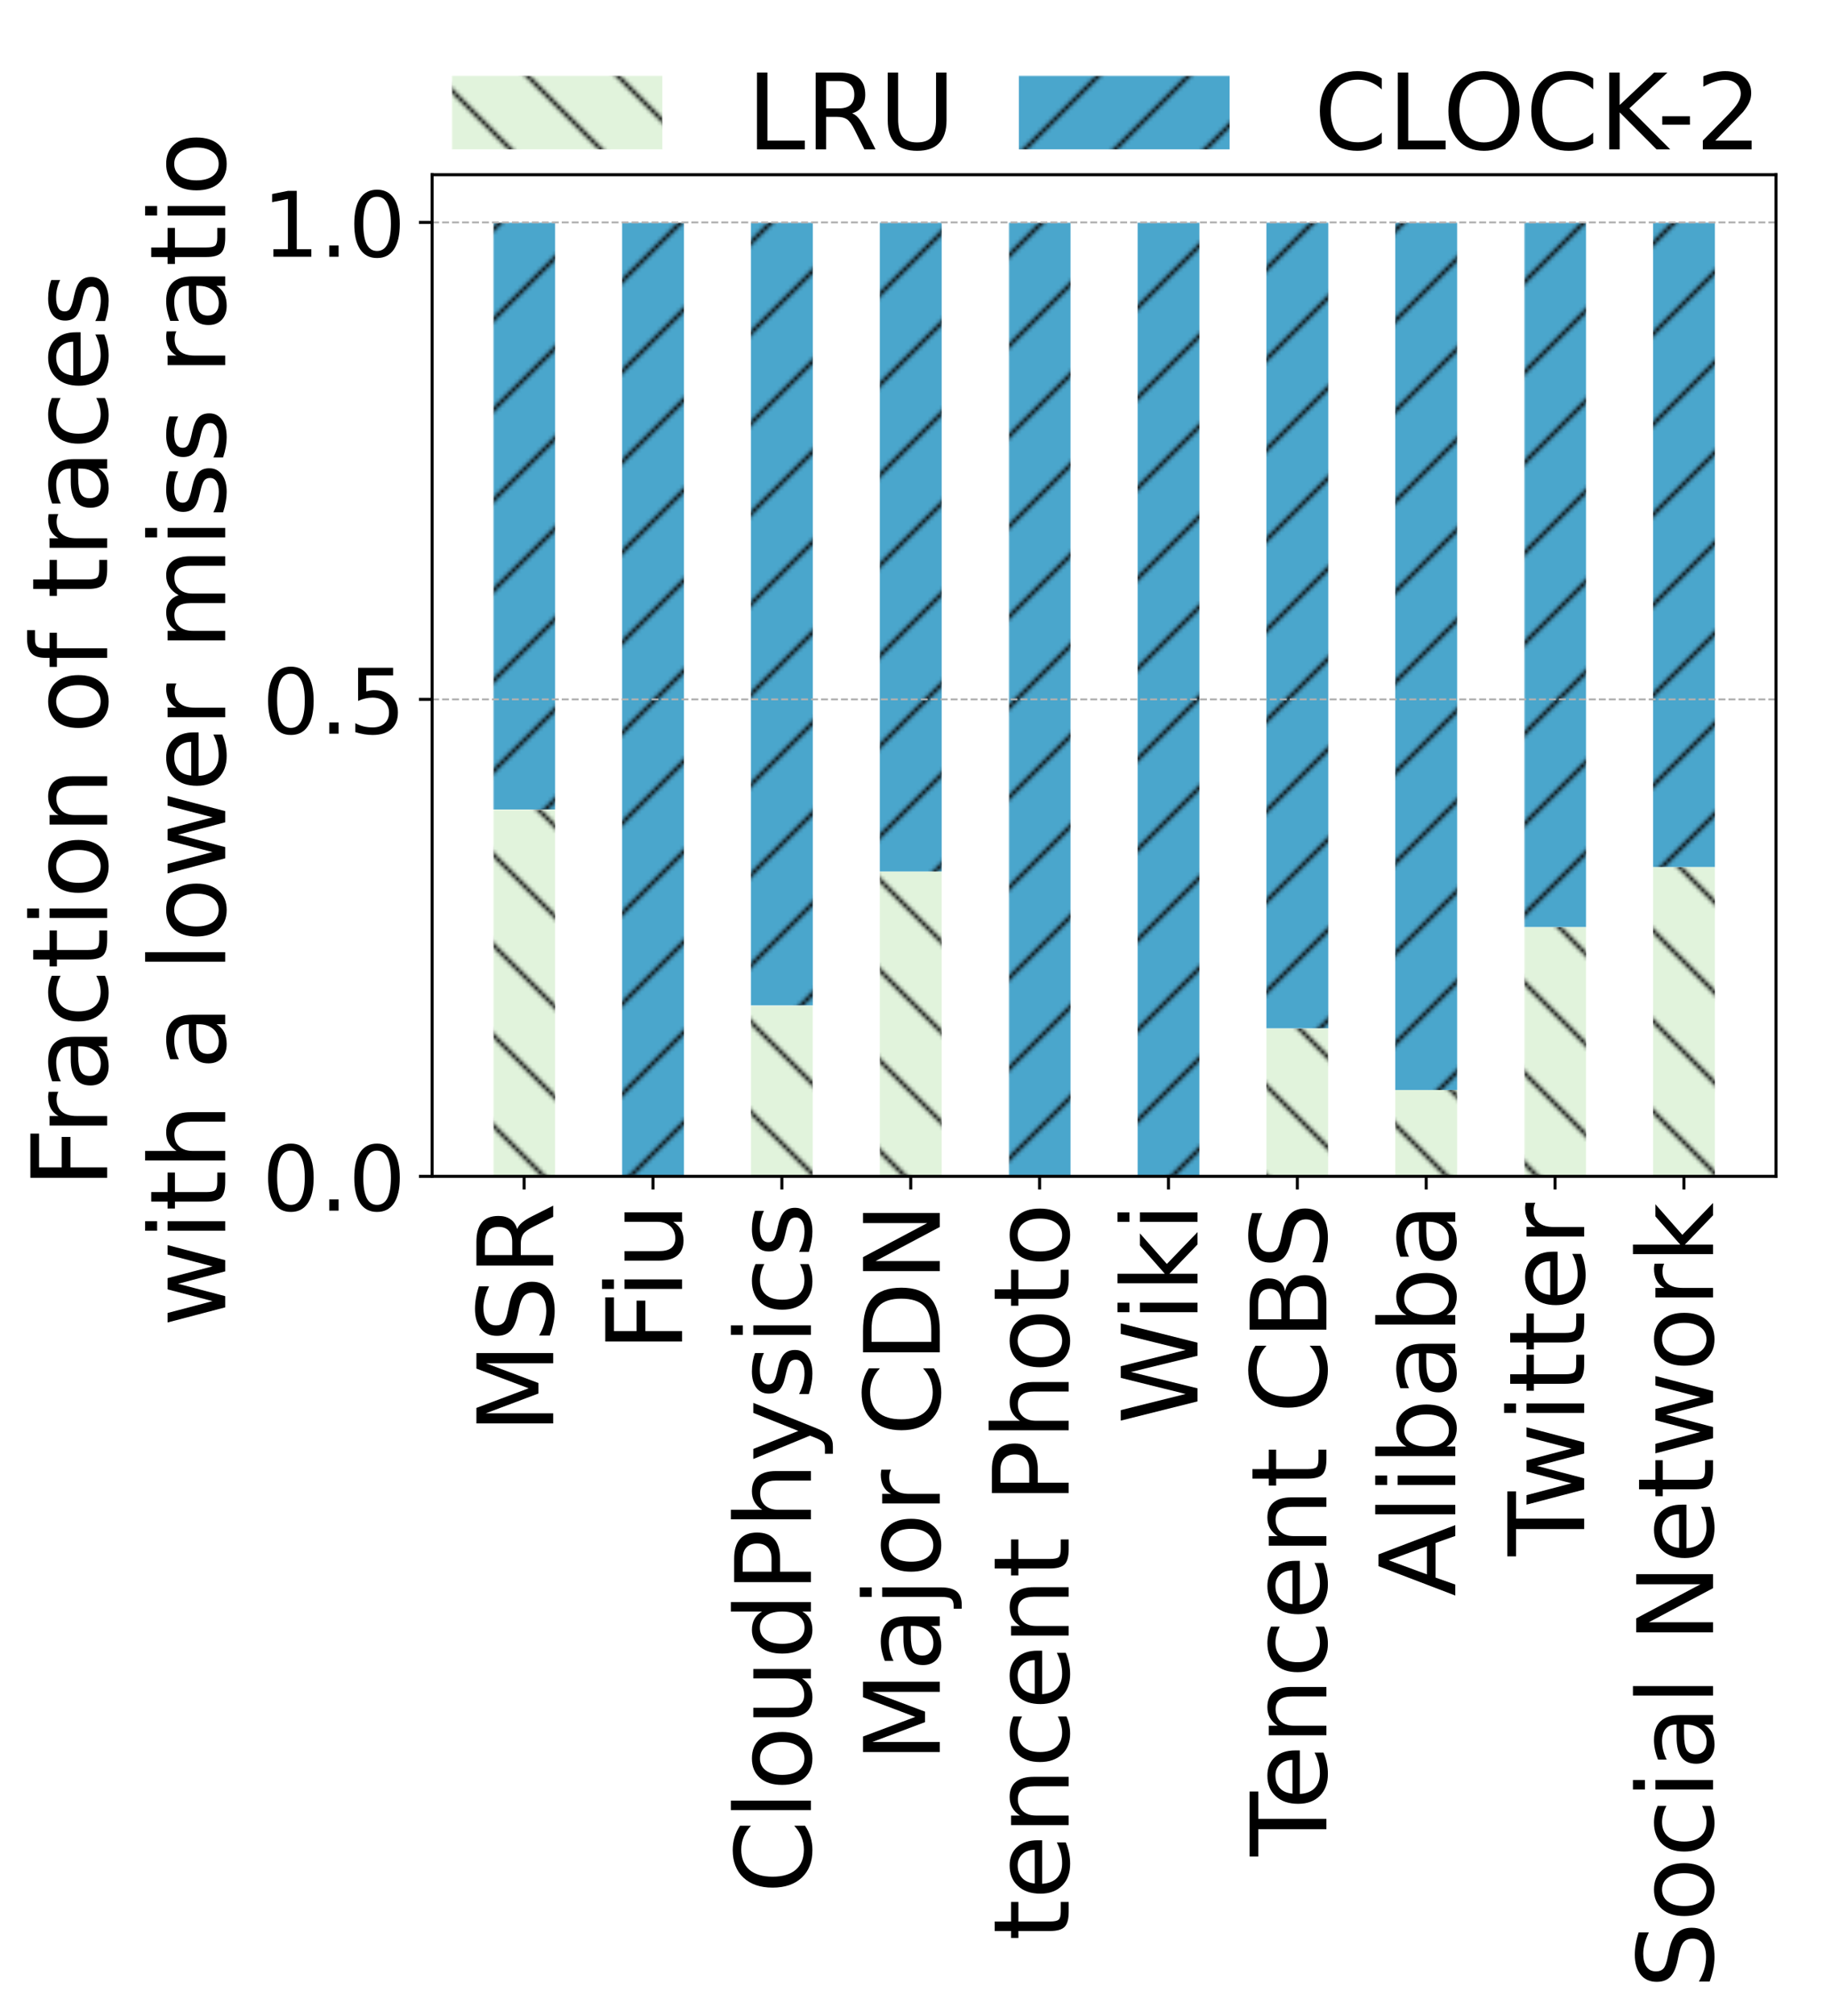 <?xml version="1.0" encoding="UTF-8"?>
<svg xmlns="http://www.w3.org/2000/svg" xmlns:xlink="http://www.w3.org/1999/xlink" width="486.578pt" height="535.594pt" viewBox="0 0 486.578 535.594" version="1.1">
<defs>
<g>
<symbol overflow="visible" id="glyph0-0">
<path style="stroke:none;" d="M 4.953 -1.391 L -19.75 -1.391 L -19.75 -15.391 L 4.953 -15.391 Z M 3.391 -2.969 L 3.391 -13.844 L -18.172 -13.844 L -18.172 -2.969 Z M 3.391 -2.969 "/>
</symbol>
<symbol overflow="visible" id="glyph0-1">
<path style="stroke:none;" d="M -20.406 -2.75 L -20.406 -6.859 L -6.516 -12.078 L -20.406 -17.312 L -20.406 -21.422 L 0 -21.422 L 0 -18.734 L -17.922 -18.734 L -3.922 -13.469 L -3.922 -10.688 L -17.922 -5.422 L 0 -5.422 L 0 -2.75 Z M -20.406 -2.75 "/>
</symbol>
<symbol overflow="visible" id="glyph0-2">
<path style="stroke:none;" d="M -19.75 -14.984 L -17.047 -14.984 C -17.547 -13.93 -17.922 -12.941 -18.172 -12.016 C -18.422 -11.086 -18.547 -10.191 -18.547 -9.328 C -18.547 -7.816 -18.254 -6.656 -17.672 -5.844 C -17.086 -5.031 -16.254 -4.625 -15.172 -4.625 C -14.273 -4.625 -13.594 -4.895 -13.125 -5.438 C -12.664 -5.977 -12.297 -7.004 -12.016 -8.516 L -11.672 -10.188 C -11.285 -12.25 -10.598 -13.77 -9.609 -14.75 C -8.617 -15.727 -7.297 -16.219 -5.641 -16.219 C -3.66 -16.219 -2.16 -15.551 -1.141 -14.219 C -0.117 -12.895 0.391 -10.953 0.391 -8.391 C 0.391 -7.43 0.281 -6.406 0.062 -5.312 C -0.156 -4.219 -0.477 -3.086 -0.906 -1.922 L -3.75 -1.922 C -3.113 -3.047 -2.633 -4.145 -2.312 -5.219 C -2 -6.301 -1.844 -7.359 -1.844 -8.391 C -1.844 -9.973 -2.148 -11.191 -2.766 -12.047 C -3.391 -12.898 -4.273 -13.328 -5.422 -13.328 C -6.43 -13.328 -7.219 -13.02 -7.781 -12.406 C -8.344 -11.789 -8.766 -10.781 -9.047 -9.375 L -9.375 -7.703 C -9.789 -5.641 -10.438 -4.145 -11.312 -3.219 C -12.188 -2.301 -13.398 -1.844 -14.953 -1.844 C -16.766 -1.844 -18.188 -2.477 -19.219 -3.75 C -20.258 -5.02 -20.781 -6.773 -20.781 -9.016 C -20.781 -9.973 -20.691 -10.945 -20.516 -11.938 C -20.348 -12.926 -20.094 -13.941 -19.75 -14.984 Z M -19.75 -14.984 "/>
</symbol>
<symbol overflow="visible" id="glyph0-3">
<path style="stroke:none;" d="M -9.578 -12.422 C -9.367 -13.016 -8.938 -13.594 -8.281 -14.156 C -7.625 -14.719 -6.723 -15.281 -5.578 -15.844 L 0 -18.656 L 0 -15.688 L -5.234 -13.078 C -6.598 -12.398 -7.504 -11.742 -7.953 -11.109 C -8.398 -10.473 -8.625 -9.609 -8.625 -8.516 L -8.625 -5.516 L 0 -5.516 L 0 -2.75 L -20.406 -2.75 L -20.406 -8.984 C -20.406 -11.316 -19.914 -13.055 -18.938 -14.203 C -17.969 -15.348 -16.5 -15.922 -14.531 -15.922 C -13.25 -15.922 -12.18 -15.625 -11.328 -15.031 C -10.484 -14.438 -9.898 -13.566 -9.578 -12.422 Z M -18.141 -5.516 L -10.891 -5.516 L -10.891 -8.984 C -10.891 -10.316 -11.195 -11.32 -11.812 -12 C -12.438 -12.676 -13.344 -13.016 -14.531 -13.016 C -15.727 -13.016 -16.629 -12.676 -17.234 -12 C -17.836 -11.32 -18.141 -10.316 -18.141 -8.984 Z M -18.141 -5.516 "/>
</symbol>
<symbol overflow="visible" id="glyph0-4">
<path style="stroke:none;" d="M -20.406 -2.75 L -20.406 -14.484 L -18.094 -14.484 L -18.094 -5.516 L -12.078 -5.516 L -12.078 -13.609 L -9.75 -13.609 L -9.75 -5.516 L 0 -5.516 L 0 -2.75 Z M -20.406 -2.75 "/>
</symbol>
<symbol overflow="visible" id="glyph0-5">
<path style="stroke:none;" d="M -15.312 -2.641 L -15.312 -5.156 L 0 -5.156 L 0 -2.641 Z M -21.281 -2.641 L -21.281 -5.156 L -18.094 -5.156 L -18.094 -2.641 Z M -21.281 -2.641 "/>
</symbol>
<symbol overflow="visible" id="glyph0-6">
<path style="stroke:none;" d="M -6.047 -2.375 L -15.312 -2.375 L -15.312 -4.891 L -6.141 -4.891 C -4.691 -4.891 -3.602 -5.172 -2.875 -5.734 C -2.156 -6.305 -1.797 -7.156 -1.797 -8.281 C -1.797 -9.645 -2.227 -10.719 -3.094 -11.5 C -3.957 -12.289 -5.133 -12.688 -6.625 -12.688 L -15.312 -12.688 L -15.312 -15.203 L 0 -15.203 L 0 -12.688 L -2.359 -12.688 C -1.422 -12.07 -0.727 -11.363 -0.281 -10.562 C 0.164 -9.758 0.391 -8.82 0.391 -7.75 C 0.391 -5.988 -0.156 -4.648 -1.25 -3.734 C -2.344 -2.828 -3.941 -2.375 -6.047 -2.375 Z M -15.688 -8.703 Z M -15.688 -8.703 "/>
</symbol>
<symbol overflow="visible" id="glyph0-7">
<path style="stroke:none;" d="M -18.844 -18.031 L -15.922 -18.031 C -16.797 -17.102 -17.445 -16.113 -17.875 -15.062 C -18.301 -14.008 -18.516 -12.891 -18.516 -11.703 C -18.516 -9.367 -17.801 -7.582 -16.375 -6.344 C -14.945 -5.102 -12.883 -4.484 -10.188 -4.484 C -7.5 -4.484 -5.441 -5.102 -4.016 -6.344 C -2.586 -7.582 -1.875 -9.367 -1.875 -11.703 C -1.875 -12.891 -2.086 -14.008 -2.516 -15.062 C -2.941 -16.113 -3.586 -17.102 -4.453 -18.031 L -1.578 -18.031 C -0.922 -17.062 -0.426 -16.035 -0.094 -14.953 C 0.227 -13.879 0.391 -12.742 0.391 -11.547 C 0.391 -8.453 -0.551 -6.016 -2.438 -4.234 C -4.332 -2.461 -6.914 -1.578 -10.188 -1.578 C -13.469 -1.578 -16.051 -2.461 -17.938 -4.234 C -19.832 -6.016 -20.781 -8.453 -20.781 -11.547 C -20.781 -12.766 -20.617 -13.91 -20.297 -14.984 C -19.973 -16.066 -19.488 -17.082 -18.844 -18.031 Z M -18.844 -18.031 "/>
</symbol>
<symbol overflow="visible" id="glyph0-8">
<path style="stroke:none;" d="M -21.281 -2.641 L -21.281 -5.156 L 0 -5.156 L 0 -2.641 Z M -21.281 -2.641 "/>
</symbol>
<symbol overflow="visible" id="glyph0-9">
<path style="stroke:none;" d="M -13.547 -8.578 C -13.547 -7.223 -13.02 -6.156 -11.969 -5.375 C -10.914 -4.594 -9.473 -4.203 -7.641 -4.203 C -5.805 -4.203 -4.363 -4.586 -3.312 -5.359 C -2.258 -6.141 -1.734 -7.211 -1.734 -8.578 C -1.734 -9.91 -2.258 -10.969 -3.312 -11.75 C -4.375 -12.539 -5.816 -12.938 -7.641 -12.938 C -9.453 -12.938 -10.891 -12.539 -11.953 -11.75 C -13.016 -10.969 -13.547 -9.91 -13.547 -8.578 Z M -15.688 -8.578 C -15.688 -10.766 -14.973 -12.477 -13.547 -13.719 C -12.129 -14.969 -10.16 -15.594 -7.641 -15.594 C -5.141 -15.594 -3.176 -14.969 -1.75 -13.719 C -0.32 -12.477 0.391 -10.766 0.391 -8.578 C 0.391 -6.379 -0.32 -4.656 -1.75 -3.406 C -3.176 -2.164 -5.141 -1.547 -7.641 -1.547 C -10.16 -1.547 -12.129 -2.164 -13.547 -3.406 C -14.973 -4.656 -15.688 -6.379 -15.688 -8.578 Z M -15.688 -8.578 "/>
</symbol>
<symbol overflow="visible" id="glyph0-10">
<path style="stroke:none;" d="M -12.984 -12.719 L -21.281 -12.719 L -21.281 -15.234 L 0 -15.234 L 0 -12.719 L -2.297 -12.719 C -1.391 -12.188 -0.711 -11.516 -0.266 -10.703 C 0.172 -9.898 0.391 -8.938 0.391 -7.812 C 0.391 -5.957 -0.344 -4.445 -1.812 -3.281 C -3.289 -2.125 -5.234 -1.547 -7.641 -1.547 C -10.047 -1.547 -11.988 -2.125 -13.469 -3.281 C -14.945 -4.445 -15.688 -5.957 -15.688 -7.812 C -15.688 -8.938 -15.461 -9.898 -15.016 -10.703 C -14.578 -11.516 -13.898 -12.188 -12.984 -12.719 Z M -7.641 -4.141 C -5.797 -4.141 -4.344 -4.52 -3.281 -5.281 C -2.227 -6.039 -1.703 -7.086 -1.703 -8.422 C -1.703 -9.754 -2.227 -10.801 -3.281 -11.562 C -4.344 -12.332 -5.797 -12.719 -7.641 -12.719 C -9.492 -12.719 -10.945 -12.332 -12 -11.562 C -13.051 -10.801 -13.578 -9.754 -13.578 -8.422 C -13.578 -7.086 -13.051 -6.039 -12 -5.281 C -10.945 -4.52 -9.492 -4.141 -7.641 -4.141 Z M -7.641 -4.141 "/>
</symbol>
<symbol overflow="visible" id="glyph0-11">
<path style="stroke:none;" d="M -18.141 -5.516 L -10.469 -5.516 L -10.469 -8.984 C -10.469 -10.266 -10.801 -11.254 -11.469 -11.953 C -12.133 -12.66 -13.082 -13.016 -14.312 -13.016 C -15.531 -13.016 -16.473 -12.66 -17.141 -11.953 C -17.805 -11.254 -18.141 -10.266 -18.141 -8.984 Z M -20.406 -2.75 L -20.406 -8.984 C -20.406 -11.273 -19.891 -13.004 -18.859 -14.172 C -17.828 -15.336 -16.312 -15.922 -14.312 -15.922 C -12.301 -15.922 -10.781 -15.336 -9.75 -14.172 C -8.719 -13.004 -8.203 -11.273 -8.203 -8.984 L -8.203 -5.516 L 0 -5.516 L 0 -2.75 Z M -20.406 -2.75 "/>
</symbol>
<symbol overflow="visible" id="glyph0-12">
<path style="stroke:none;" d="M -9.25 -15.375 L 0 -15.375 L 0 -12.859 L -9.156 -12.859 C -10.602 -12.859 -11.688 -12.57 -12.406 -12 C -13.133 -11.438 -13.5 -10.594 -13.5 -9.469 C -13.5 -8.102 -13.062 -7.031 -12.188 -6.25 C -11.32 -5.469 -10.145 -5.078 -8.656 -5.078 L 0 -5.078 L 0 -2.547 L -21.281 -2.547 L -21.281 -5.078 L -12.938 -5.078 C -13.852 -5.672 -14.539 -6.375 -15 -7.188 C -15.457 -8.008 -15.688 -8.953 -15.688 -10.016 C -15.688 -11.773 -15.141 -13.109 -14.047 -14.016 C -12.961 -14.922 -11.363 -15.375 -9.25 -15.375 Z M -9.25 -15.375 "/>
</symbol>
<symbol overflow="visible" id="glyph0-13">
<path style="stroke:none;" d="M 1.422 -9.016 C 3.242 -8.297 4.43 -7.598 4.984 -6.922 C 5.547 -6.254 5.828 -5.352 5.828 -4.219 L 5.828 -2.219 L 3.719 -2.219 L 3.719 -3.688 C 3.719 -4.383 3.551 -4.922 3.219 -5.297 C 2.895 -5.68 2.125 -6.109 0.906 -6.578 L -0.25 -7.031 L -15.312 -0.828 L -15.312 -3.5 L -3.344 -8.281 L -15.312 -13.078 L -15.312 -15.734 Z M 1.422 -9.016 "/>
</symbol>
<symbol overflow="visible" id="glyph0-14">
<path style="stroke:none;" d="M -14.859 -12.406 L -12.484 -12.406 C -12.848 -11.688 -13.117 -10.941 -13.297 -10.172 C -13.484 -9.41 -13.578 -8.625 -13.578 -7.812 C -13.578 -6.562 -13.383 -5.625 -13 -5 C -12.613 -4.375 -12.039 -4.062 -11.281 -4.062 C -10.695 -4.062 -10.238 -4.285 -9.906 -4.734 C -9.57 -5.18 -9.254 -6.078 -8.953 -7.422 L -8.766 -8.281 C -8.379 -10.07 -7.836 -11.344 -7.141 -12.094 C -6.441 -12.844 -5.469 -13.219 -4.219 -13.219 C -2.801 -13.219 -1.676 -12.656 -0.844 -11.531 C -0.02 -10.406 0.391 -8.859 0.391 -6.891 C 0.391 -6.066 0.312 -5.211 0.156 -4.328 C 0 -3.441 -0.238 -2.504 -0.562 -1.516 L -3.156 -1.516 C -2.676 -2.441 -2.312 -3.359 -2.062 -4.266 C -1.82 -5.172 -1.703 -6.066 -1.703 -6.953 C -1.703 -8.129 -1.906 -9.035 -2.312 -9.672 C -2.719 -10.316 -3.289 -10.641 -4.031 -10.641 C -4.719 -10.641 -5.242 -10.406 -5.609 -9.938 C -5.973 -9.477 -6.32 -8.473 -6.656 -6.922 L -6.859 -6.047 C -7.191 -4.484 -7.695 -3.352 -8.375 -2.656 C -9.051 -1.969 -9.984 -1.625 -11.172 -1.625 C -12.609 -1.625 -13.719 -2.133 -14.5 -3.156 C -15.289 -4.176 -15.688 -5.625 -15.688 -7.5 C -15.688 -8.438 -15.613 -9.312 -15.469 -10.125 C -15.332 -10.945 -15.129 -11.707 -14.859 -12.406 Z M -14.859 -12.406 "/>
</symbol>
<symbol overflow="visible" id="glyph0-15">
<path style="stroke:none;" d="M -14.719 -13.656 L -12.375 -13.656 C -12.77 -12.945 -13.062 -12.234 -13.25 -11.516 C -13.445 -10.805 -13.547 -10.086 -13.547 -9.359 C -13.547 -7.723 -13.031 -6.453 -12 -5.547 C -10.969 -4.648 -9.516 -4.203 -7.641 -4.203 C -5.773 -4.203 -4.32 -4.648 -3.281 -5.547 C -2.25 -6.453 -1.734 -7.723 -1.734 -9.359 C -1.734 -10.086 -1.832 -10.805 -2.031 -11.516 C -2.227 -12.234 -2.52 -12.945 -2.906 -13.656 L -0.594 -13.656 C -0.258 -12.957 -0.016 -12.227 0.141 -11.469 C 0.305 -10.719 0.391 -9.922 0.391 -9.078 C 0.391 -6.773 -0.332 -4.941 -1.781 -3.578 C -3.227 -2.223 -5.18 -1.547 -7.641 -1.547 C -10.141 -1.547 -12.102 -2.227 -13.531 -3.594 C -14.969 -4.969 -15.688 -6.852 -15.688 -9.25 C -15.688 -10.02 -15.602 -10.773 -15.438 -11.516 C -15.281 -12.254 -15.039 -12.969 -14.719 -13.656 Z M -14.719 -13.656 "/>
</symbol>
<symbol overflow="visible" id="glyph0-16">
<path style="stroke:none;" d="M -7.703 -9.594 C -7.703 -7.562 -7.469 -6.156 -7 -5.375 C -6.531 -4.594 -5.738 -4.203 -4.625 -4.203 C -3.727 -4.203 -3.016 -4.492 -2.484 -5.078 C -1.961 -5.672 -1.703 -6.473 -1.703 -7.484 C -1.703 -8.879 -2.195 -9.992 -3.188 -10.828 C -4.176 -11.672 -5.492 -12.094 -7.141 -12.094 L -7.703 -12.094 Z M -8.734 -14.609 L 0 -14.609 L 0 -12.094 L -2.328 -12.094 C -1.398 -11.52 -0.711 -10.805 -0.266 -9.953 C 0.172 -9.098 0.391 -8.051 0.391 -6.812 C 0.391 -5.238 -0.047 -3.988 -0.922 -3.062 C -1.805 -2.145 -2.984 -1.688 -4.453 -1.688 C -6.18 -1.688 -7.484 -2.258 -8.359 -3.406 C -9.234 -4.562 -9.672 -6.285 -9.672 -8.578 L -9.672 -12.094 L -9.906 -12.094 C -11.07 -12.094 -11.969 -11.711 -12.594 -10.953 C -13.227 -10.191 -13.547 -9.125 -13.547 -7.75 C -13.547 -6.875 -13.441 -6.02 -13.234 -5.188 C -13.023 -4.363 -12.711 -3.566 -12.297 -2.797 L -14.609 -2.797 C -14.973 -3.723 -15.242 -4.617 -15.422 -5.484 C -15.598 -6.348 -15.688 -7.191 -15.688 -8.016 C -15.688 -10.223 -15.109 -11.875 -13.953 -12.969 C -12.805 -14.062 -11.066 -14.609 -8.734 -14.609 Z M -8.734 -14.609 "/>
</symbol>
<symbol overflow="visible" id="glyph0-17">
<path style="stroke:none;" d="M -15.312 -2.641 L -15.312 -5.156 L 0.281 -5.156 C 2.227 -5.156 3.641 -4.781 4.516 -4.031 C 5.391 -3.289 5.828 -2.098 5.828 -0.453 L 5.828 0.5 L 3.688 0.5 L 3.688 -0.172 C 3.688 -1.117 3.461 -1.766 3.016 -2.109 C 2.578 -2.461 1.664 -2.641 0.281 -2.641 Z M -21.281 -2.641 L -21.281 -5.156 L -18.094 -5.156 L -18.094 -2.641 Z M -21.281 -2.641 "/>
</symbol>
<symbol overflow="visible" id="glyph0-18">
<path style="stroke:none;" d="M -12.969 -11.516 C -13.125 -11.234 -13.238 -10.926 -13.312 -10.594 C -13.395 -10.258 -13.438 -9.891 -13.438 -9.484 C -13.438 -8.066 -12.973 -6.977 -12.047 -6.219 C -11.129 -5.457 -9.801 -5.078 -8.062 -5.078 L 0 -5.078 L 0 -2.547 L -15.312 -2.547 L -15.312 -5.078 L -12.938 -5.078 C -13.863 -5.598 -14.551 -6.281 -15 -7.125 C -15.457 -7.977 -15.688 -9.016 -15.688 -10.234 C -15.688 -10.398 -15.672 -10.586 -15.641 -10.797 C -15.617 -11.004 -15.586 -11.238 -15.547 -11.5 Z M -12.969 -11.516 "/>
</symbol>
<symbol overflow="visible" id="glyph0-19">
<path style="stroke:none;" d=""/>
</symbol>
<symbol overflow="visible" id="glyph0-20">
<path style="stroke:none;" d="M -18.141 -5.516 L -2.266 -5.516 L -2.266 -8.844 C -2.266 -11.664 -2.898 -13.727 -4.172 -15.031 C -5.453 -16.344 -7.473 -17 -10.234 -17 C -12.961 -17 -14.961 -16.344 -16.234 -15.031 C -17.504 -13.727 -18.141 -11.664 -18.141 -8.844 Z M -20.406 -2.75 L -20.406 -8.422 C -20.406 -12.379 -19.582 -15.281 -17.938 -17.125 C -16.301 -18.977 -13.734 -19.906 -10.234 -19.906 C -6.711 -19.906 -4.125 -18.973 -2.469 -17.109 C -0.82 -15.254 0 -12.359 0 -8.422 L 0 -2.75 Z M -20.406 -2.75 "/>
</symbol>
<symbol overflow="visible" id="glyph0-21">
<path style="stroke:none;" d="M -20.406 -2.75 L -20.406 -6.469 L -3.344 -15.516 L -20.406 -15.516 L -20.406 -18.203 L 0 -18.203 L 0 -14.484 L -17.078 -5.422 L 0 -5.422 L 0 -2.75 Z M -20.406 -2.75 "/>
</symbol>
<symbol overflow="visible" id="glyph0-22">
<path style="stroke:none;" d="M -19.656 -5.125 L -15.312 -5.125 L -15.312 -10.312 L -13.359 -10.312 L -13.359 -5.125 L -5.047 -5.125 C -3.797 -5.125 -2.992 -5.297 -2.641 -5.641 C -2.285 -5.984 -2.109 -6.676 -2.109 -7.719 L -2.109 -10.312 L 0 -10.312 L 0 -7.719 C 0 -5.781 -0.359 -4.441 -1.078 -3.703 C -1.805 -2.961 -3.129 -2.594 -5.047 -2.594 L -13.359 -2.594 L -13.359 -0.75 L -15.312 -0.75 L -15.312 -2.594 L -19.656 -2.594 Z M -19.656 -5.125 "/>
</symbol>
<symbol overflow="visible" id="glyph0-23">
<path style="stroke:none;" d="M -8.281 -15.734 L -7.062 -15.734 L -7.062 -4.172 C -5.32 -4.273 -4 -4.797 -3.094 -5.734 C -2.188 -6.672 -1.734 -7.973 -1.734 -9.641 C -1.734 -10.609 -1.852 -11.547 -2.094 -12.453 C -2.332 -13.359 -2.688 -14.258 -3.156 -15.156 L -0.781 -15.156 C -0.395 -14.25 -0.102 -13.32 0.094 -12.375 C 0.289 -11.426 0.391 -10.461 0.391 -9.484 C 0.391 -7.047 -0.316 -5.113 -1.734 -3.688 C -3.16 -2.258 -5.082 -1.547 -7.5 -1.547 C -10.008 -1.547 -12 -2.223 -13.469 -3.578 C -14.945 -4.93 -15.688 -6.754 -15.688 -9.047 C -15.688 -11.109 -15.02 -12.738 -13.688 -13.938 C -12.363 -15.133 -10.562 -15.734 -8.281 -15.734 Z M -9.031 -13.219 C -10.406 -13.195 -11.5 -12.812 -12.312 -12.062 C -13.133 -11.312 -13.547 -10.316 -13.547 -9.078 C -13.547 -7.672 -13.148 -6.547 -12.359 -5.703 C -11.566 -4.859 -10.453 -4.375 -9.016 -4.25 Z M -9.031 -13.219 "/>
</symbol>
<symbol overflow="visible" id="glyph0-24">
<path style="stroke:none;" d="M -9.25 -15.375 L 0 -15.375 L 0 -12.859 L -9.156 -12.859 C -10.602 -12.859 -11.688 -12.57 -12.406 -12 C -13.133 -11.438 -13.5 -10.594 -13.5 -9.469 C -13.5 -8.102 -13.062 -7.031 -12.188 -6.25 C -11.32 -5.469 -10.145 -5.078 -8.656 -5.078 L 0 -5.078 L 0 -2.547 L -15.312 -2.547 L -15.312 -5.078 L -12.938 -5.078 C -13.852 -5.672 -14.539 -6.375 -15 -7.188 C -15.457 -8.008 -15.688 -8.953 -15.688 -10.016 C -15.688 -11.773 -15.141 -13.109 -14.047 -14.016 C -12.961 -14.922 -11.363 -15.375 -9.25 -15.375 Z M -9.25 -15.375 "/>
</symbol>
<symbol overflow="visible" id="glyph0-25">
<path style="stroke:none;" d="M -20.406 -0.938 L -20.406 -3.719 L -3.156 -8.016 L -20.406 -12.297 L -20.406 -15.391 L -3.156 -19.688 L -20.406 -23.969 L -20.406 -26.766 L 0 -21.641 L 0 -18.172 L -17.719 -13.859 L 0 -9.516 L 0 -6.047 Z M -20.406 -0.938 "/>
</symbol>
<symbol overflow="visible" id="glyph0-26">
<path style="stroke:none;" d="M -21.281 -2.547 L -21.281 -5.078 L -8.703 -5.078 L -15.312 -12.578 L -15.312 -15.797 L -8.156 -7.672 L 0 -16.141 L 0 -12.859 L -7.484 -5.078 L 0 -5.078 L 0 -2.547 Z M -21.281 -2.547 "/>
</symbol>
<symbol overflow="visible" id="glyph0-27">
<path style="stroke:none;" d="M -20.406 0.078 L -20.406 -17.188 L -18.094 -17.188 L -18.094 -9.938 L 0 -9.938 L 0 -7.172 L -18.094 -7.172 L -18.094 0.078 Z M -20.406 0.078 "/>
</symbol>
<symbol overflow="visible" id="glyph0-28">
<path style="stroke:none;" d="M -9.75 -5.516 L -2.266 -5.516 L -2.266 -9.938 C -2.266 -11.426 -2.57 -12.523 -3.188 -13.234 C -3.801 -13.953 -4.742 -14.312 -6.016 -14.312 C -7.297 -14.312 -8.238 -13.953 -8.844 -13.234 C -9.445 -12.523 -9.75 -11.426 -9.75 -9.938 Z M -18.141 -5.516 L -11.984 -5.516 L -11.984 -9.594 C -11.984 -10.945 -12.238 -11.953 -12.75 -12.609 C -13.258 -13.273 -14.031 -13.609 -15.062 -13.609 C -16.094 -13.609 -16.863 -13.273 -17.375 -12.609 C -17.883 -11.953 -18.141 -10.945 -18.141 -9.594 Z M -20.406 -2.75 L -20.406 -9.797 C -20.406 -11.91 -19.969 -13.535 -19.094 -14.672 C -18.219 -15.805 -16.977 -16.375 -15.375 -16.375 C -14.125 -16.375 -13.129 -16.082 -12.391 -15.5 C -11.648 -14.914 -11.188 -14.062 -11 -12.938 C -10.707 -14.289 -10.098 -15.344 -9.172 -16.094 C -8.254 -16.852 -7.102 -17.234 -5.719 -17.234 C -3.895 -17.234 -2.484 -16.613 -1.484 -15.375 C -0.492 -14.133 0 -12.367 0 -10.078 L 0 -2.75 Z M -20.406 -2.75 "/>
</symbol>
<symbol overflow="visible" id="glyph0-29">
<path style="stroke:none;" d="M -17.688 -9.578 L -7.531 -5.828 L -7.531 -13.328 Z M -20.406 -8.016 L -20.406 -11.141 L 0 -18.922 L 0 -16.047 L -5.234 -14.188 L -5.234 -4.984 L 0 -3.125 L 0 -0.219 Z M -20.406 -8.016 "/>
</symbol>
<symbol overflow="visible" id="glyph0-30">
<path style="stroke:none;" d="M -7.641 -13.625 C -9.492 -13.625 -10.945 -13.242 -12 -12.484 C -13.051 -11.723 -13.578 -10.68 -13.578 -9.359 C -13.578 -8.023 -13.051 -6.977 -12 -6.219 C -10.945 -5.457 -9.492 -5.078 -7.641 -5.078 C -5.797 -5.078 -4.344 -5.457 -3.281 -6.219 C -2.227 -6.977 -1.703 -8.023 -1.703 -9.359 C -1.703 -10.68 -2.227 -11.723 -3.281 -12.484 C -4.344 -13.242 -5.797 -13.625 -7.641 -13.625 Z M -12.984 -5.078 C -13.898 -5.598 -14.578 -6.258 -15.016 -7.062 C -15.461 -7.875 -15.688 -8.844 -15.688 -9.969 C -15.688 -11.82 -14.945 -13.332 -13.469 -14.5 C -11.988 -15.664 -10.047 -16.25 -7.641 -16.25 C -5.234 -16.25 -3.289 -15.664 -1.812 -14.5 C -0.344 -13.332 0.391 -11.82 0.391 -9.969 C 0.391 -8.844 0.172 -7.875 -0.266 -7.062 C -0.711 -6.258 -1.391 -5.598 -2.297 -5.078 L 0 -5.078 L 0 -2.547 L -21.281 -2.547 L -21.281 -5.078 Z M -12.984 -5.078 "/>
</symbol>
<symbol overflow="visible" id="glyph0-31">
<path style="stroke:none;" d="M -15.312 -1.172 L -15.312 -3.688 L -3.359 -6.844 L -15.312 -9.969 L -15.312 -12.938 L -3.359 -16.078 L -15.312 -19.203 L -15.312 -21.719 L 0 -17.719 L 0 -14.75 L -12.547 -11.453 L 0 -8.156 L 0 -5.188 Z M -15.312 -1.172 "/>
</symbol>
<symbol overflow="visible" id="glyph0-32">
<path style="stroke:none;" d="M -21.281 -10.391 L -19.188 -10.391 L -19.188 -7.984 C -19.188 -7.078 -19.004 -6.445 -18.641 -6.094 C -18.273 -5.75 -17.617 -5.578 -16.672 -5.578 L -15.312 -5.578 L -15.312 -9.719 L -13.359 -9.719 L -13.359 -5.578 L 0 -5.578 L 0 -3.047 L -13.359 -3.047 L -13.359 -0.641 L -15.312 -0.641 L -15.312 -3.047 L -16.375 -3.047 C -18.082 -3.047 -19.328 -3.441 -20.109 -4.234 C -20.891 -5.023 -21.281 -6.285 -21.281 -8.016 Z M -21.281 -10.391 "/>
</symbol>
<symbol overflow="visible" id="glyph0-33">
<path style="stroke:none;" d="M -12.375 -14.562 C -13.5 -15.188 -14.332 -15.938 -14.875 -16.812 C -15.414 -17.688 -15.688 -18.719 -15.688 -19.906 C -15.688 -21.5 -15.125 -22.727 -14 -23.594 C -12.883 -24.457 -11.301 -24.891 -9.25 -24.891 L 0 -24.891 L 0 -22.375 L -9.156 -22.375 C -10.625 -22.375 -11.711 -22.113 -12.422 -21.594 C -13.141 -21.07 -13.5 -20.273 -13.5 -19.203 C -13.5 -17.898 -13.062 -16.867 -12.188 -16.109 C -11.32 -15.359 -10.145 -14.984 -8.656 -14.984 L 0 -14.984 L 0 -12.453 L -9.156 -12.453 C -10.633 -12.453 -11.727 -12.191 -12.438 -11.672 C -13.145 -11.148 -13.5 -10.348 -13.5 -9.266 C -13.5 -7.984 -13.062 -6.961 -12.188 -6.203 C -11.32 -5.453 -10.145 -5.078 -8.656 -5.078 L 0 -5.078 L 0 -2.547 L -15.312 -2.547 L -15.312 -5.078 L -12.938 -5.078 C -13.875 -5.648 -14.566 -6.336 -15.016 -7.141 C -15.461 -7.941 -15.688 -8.895 -15.688 -10 C -15.688 -11.102 -15.398 -12.047 -14.828 -12.828 C -14.266 -13.609 -13.445 -14.188 -12.375 -14.562 Z M -12.375 -14.562 "/>
</symbol>
<symbol overflow="visible" id="glyph1-0">
<path style="stroke:none;" d="M 1.203 4.25 L 1.203 -16.922 L 13.203 -16.922 L 13.203 4.25 Z M 2.547 2.906 L 11.859 2.906 L 11.859 -15.578 L 2.547 -15.578 Z M 2.547 2.906 "/>
</symbol>
<symbol overflow="visible" id="glyph1-1">
<path style="stroke:none;" d="M 7.625 -15.938 C 6.406 -15.938 5.488 -15.336 4.875 -14.141 C 4.27 -12.941 3.969 -11.141 3.969 -8.734 C 3.969 -6.336 4.27 -4.535 4.875 -3.328 C 5.488 -2.129 6.406 -1.531 7.625 -1.531 C 8.852 -1.531 9.773 -2.129 10.391 -3.328 C 11.004 -4.535 11.312 -6.336 11.312 -8.734 C 11.312 -11.141 11.004 -12.941 10.391 -14.141 C 9.773 -15.336 8.852 -15.938 7.625 -15.938 Z M 7.625 -17.812 C 9.594 -17.812 11.094 -17.035 12.125 -15.484 C 13.156 -13.93 13.672 -11.68 13.672 -8.734 C 13.672 -5.785 13.156 -3.535 12.125 -1.984 C 11.094 -0.43 9.594 0.344 7.625 0.344 C 5.664 0.344 4.164 -0.43 3.125 -1.984 C 2.094 -3.535 1.578 -5.785 1.578 -8.734 C 1.578 -11.68 2.094 -13.93 3.125 -15.484 C 4.164 -17.035 5.664 -17.812 7.625 -17.812 Z M 7.625 -17.812 "/>
</symbol>
<symbol overflow="visible" id="glyph1-2">
<path style="stroke:none;" d="M 2.562 -2.984 L 5.047 -2.984 L 5.047 0 L 2.562 0 Z M 2.562 -2.984 "/>
</symbol>
<symbol overflow="visible" id="glyph1-3">
<path style="stroke:none;" d="M 2.594 -17.5 L 11.891 -17.5 L 11.891 -15.5 L 4.766 -15.5 L 4.766 -11.219 C 5.109 -11.332 5.453 -11.414 5.797 -11.469 C 6.141 -11.531 6.484 -11.562 6.828 -11.562 C 8.773 -11.562 10.316 -11.023 11.453 -9.953 C 12.598 -8.891 13.172 -7.441 13.172 -5.609 C 13.172 -3.734 12.582 -2.27 11.406 -1.219 C 10.238 -0.176 8.586 0.344 6.453 0.344 C 5.723 0.344 4.977 0.281 4.219 0.156 C 3.457 0.031 2.672 -0.156 1.859 -0.406 L 1.859 -2.797 C 2.555 -2.41 3.281 -2.125 4.031 -1.938 C 4.781 -1.75 5.57 -1.656 6.406 -1.656 C 7.758 -1.656 8.832 -2.008 9.625 -2.719 C 10.414 -3.426 10.812 -4.391 10.812 -5.609 C 10.812 -6.828 10.414 -7.789 9.625 -8.5 C 8.832 -9.219 7.758 -9.578 6.406 -9.578 C 5.781 -9.578 5.148 -9.504 4.516 -9.359 C 3.891 -9.223 3.25 -9.004 2.594 -8.703 Z M 2.594 -17.5 "/>
</symbol>
<symbol overflow="visible" id="glyph1-4">
<path style="stroke:none;" d="M 2.984 -2 L 6.844 -2 L 6.844 -15.344 L 2.641 -14.5 L 2.641 -16.656 L 6.828 -17.5 L 9.188 -17.5 L 9.188 -2 L 13.062 -2 L 13.062 0 L 2.984 0 Z M 2.984 -2 "/>
</symbol>
<symbol overflow="visible" id="glyph2-0">
<path style="stroke:none;" d="M 1.391 4.953 L 1.391 -19.75 L 15.391 -19.75 L 15.391 4.953 Z M 2.969 3.391 L 13.844 3.391 L 13.844 -18.172 L 2.969 -18.172 Z M 2.969 3.391 "/>
</symbol>
<symbol overflow="visible" id="glyph2-1">
<path style="stroke:none;" d="M 2.75 -20.406 L 5.516 -20.406 L 5.516 -2.328 L 15.453 -2.328 L 15.453 0 L 2.75 0 Z M 2.75 -20.406 "/>
</symbol>
<symbol overflow="visible" id="glyph2-2">
<path style="stroke:none;" d="M 12.422 -9.578 C 13.016 -9.367 13.594 -8.938 14.156 -8.281 C 14.719 -7.625 15.281 -6.723 15.844 -5.578 L 18.656 0 L 15.688 0 L 13.078 -5.234 C 12.398 -6.598 11.742 -7.504 11.109 -7.953 C 10.473 -8.398 9.609 -8.625 8.516 -8.625 L 5.516 -8.625 L 5.516 0 L 2.75 0 L 2.75 -20.406 L 8.984 -20.406 C 11.316 -20.406 13.055 -19.914 14.203 -18.938 C 15.348 -17.969 15.922 -16.5 15.922 -14.531 C 15.922 -13.25 15.625 -12.18 15.031 -11.328 C 14.438 -10.484 13.566 -9.898 12.422 -9.578 Z M 5.516 -18.141 L 5.516 -10.891 L 8.984 -10.891 C 10.316 -10.891 11.32 -11.195 12 -11.812 C 12.676 -12.438 13.016 -13.344 13.016 -14.531 C 13.016 -15.727 12.676 -16.629 12 -17.234 C 11.32 -17.836 10.316 -18.141 8.984 -18.141 Z M 5.516 -18.141 "/>
</symbol>
<symbol overflow="visible" id="glyph2-3">
<path style="stroke:none;" d="M 2.438 -20.406 L 5.203 -20.406 L 5.203 -8.016 C 5.203 -5.828 5.598 -4.25 6.391 -3.281 C 7.191 -2.32 8.477 -1.844 10.25 -1.844 C 12.02 -1.844 13.301 -2.32 14.094 -3.281 C 14.883 -4.25 15.281 -5.828 15.281 -8.016 L 15.281 -20.406 L 18.062 -20.406 L 18.062 -7.672 C 18.062 -5.004 17.398 -2.992 16.078 -1.641 C 14.766 -0.285 12.82 0.391 10.25 0.391 C 7.676 0.391 5.727 -0.285 4.406 -1.641 C 3.094 -2.992 2.438 -5.004 2.438 -7.672 Z M 2.438 -20.406 "/>
</symbol>
<symbol overflow="visible" id="glyph2-4">
<path style="stroke:none;" d="M 18.031 -18.844 L 18.031 -15.922 C 17.102 -16.797 16.113 -17.445 15.062 -17.875 C 14.008 -18.301 12.891 -18.516 11.703 -18.516 C 9.367 -18.516 7.582 -17.801 6.344 -16.375 C 5.102 -14.945 4.484 -12.883 4.484 -10.188 C 4.484 -7.5 5.102 -5.441 6.344 -4.016 C 7.582 -2.586 9.367 -1.875 11.703 -1.875 C 12.891 -1.875 14.008 -2.086 15.062 -2.516 C 16.113 -2.941 17.102 -3.586 18.031 -4.453 L 18.031 -1.578 C 17.062 -0.922 16.035 -0.426 14.953 -0.094 C 13.879 0.227 12.742 0.391 11.547 0.391 C 8.453 0.391 6.016 -0.551 4.234 -2.438 C 2.461 -4.332 1.578 -6.914 1.578 -10.188 C 1.578 -13.469 2.461 -16.051 4.234 -17.938 C 6.016 -19.832 8.453 -20.781 11.547 -20.781 C 12.766 -20.781 13.91 -20.617 14.984 -20.297 C 16.066 -19.973 17.082 -19.488 18.031 -18.844 Z M 18.031 -18.844 "/>
</symbol>
<symbol overflow="visible" id="glyph2-5">
<path style="stroke:none;" d="M 11.031 -18.547 C 9.031 -18.547 7.438 -17.797 6.25 -16.297 C 5.07 -14.805 4.484 -12.77 4.484 -10.188 C 4.484 -7.613 5.07 -5.578 6.25 -4.078 C 7.438 -2.586 9.031 -1.844 11.031 -1.844 C 13.039 -1.844 14.629 -2.586 15.797 -4.078 C 16.973 -5.578 17.562 -7.613 17.562 -10.188 C 17.562 -12.77 16.973 -14.805 15.797 -16.297 C 14.629 -17.797 13.039 -18.547 11.031 -18.547 Z M 11.031 -20.781 C 13.895 -20.781 16.18 -19.82 17.891 -17.906 C 19.609 -15.988 20.469 -13.414 20.469 -10.188 C 20.469 -6.969 19.609 -4.398 17.891 -2.484 C 16.18 -0.566 13.895 0.391 11.031 0.391 C 8.164 0.391 5.875 -0.562 4.156 -2.469 C 2.438 -4.383 1.578 -6.957 1.578 -10.188 C 1.578 -13.414 2.438 -15.988 4.156 -17.906 C 5.875 -19.82 8.164 -20.781 11.031 -20.781 Z M 11.031 -20.781 "/>
</symbol>
<symbol overflow="visible" id="glyph2-6">
<path style="stroke:none;" d="M 2.75 -20.406 L 5.516 -20.406 L 5.516 -11.781 L 14.672 -20.406 L 18.219 -20.406 L 8.094 -10.891 L 18.953 0 L 15.312 0 L 5.516 -9.828 L 5.516 0 L 2.75 0 Z M 2.75 -20.406 "/>
</symbol>
<symbol overflow="visible" id="glyph2-7">
<path style="stroke:none;" d="M 1.375 -8.797 L 8.734 -8.797 L 8.734 -6.547 L 1.375 -6.547 Z M 1.375 -8.797 "/>
</symbol>
<symbol overflow="visible" id="glyph2-8">
<path style="stroke:none;" d="M 5.375 -2.328 L 15.016 -2.328 L 15.016 0 L 2.047 0 L 2.047 -2.328 C 3.098 -3.41 4.523 -4.863 6.328 -6.688 C 8.141 -8.52 9.281 -9.703 9.75 -10.234 C 10.633 -11.223 11.25 -12.062 11.594 -12.75 C 11.945 -13.438 12.125 -14.113 12.125 -14.781 C 12.125 -15.863 11.742 -16.742 10.984 -17.422 C 10.223 -18.109 9.234 -18.453 8.016 -18.453 C 7.148 -18.453 6.234 -18.301 5.266 -18 C 4.305 -17.707 3.281 -17.254 2.188 -16.641 L 2.188 -19.422 C 3.301 -19.867 4.336 -20.207 5.297 -20.438 C 6.266 -20.664 7.148 -20.781 7.953 -20.781 C 10.066 -20.781 11.754 -20.25 13.016 -19.188 C 14.273 -18.133 14.906 -16.723 14.906 -14.953 C 14.906 -14.117 14.742 -13.32 14.422 -12.562 C 14.109 -11.812 13.539 -10.926 12.719 -9.906 C 12.488 -9.645 11.758 -8.883 10.531 -7.625 C 9.312 -6.363 7.594 -4.598 5.375 -2.328 Z M 5.375 -2.328 "/>
</symbol>
</g>
<clipPath id="clip1">
  <path d="M 0 0 L 486.578 0 L 486.578 535.594 L 0 535.594 Z M 0 0 "/>
</clipPath>
<clipPath id="clip2">
  <path d="M 131 215 L 148 215 L 148 312.535 L 131 312.535 Z M 131 215 "/>
</clipPath>
<filter id="alpha" filterUnits="objectBoundingBox" x="0%" y="0%" width="100%" height="100%">
  <feColorMatrix type="matrix" in="SourceGraphic" values="0 0 0 0 1 0 0 0 0 1 0 0 0 0 1 0 0 0 1 0"/>
</filter>
<mask id="mask0">
  <g filter="url(#alpha)">
<rect x="0" y="0" width="486.578" height="535.594" style="fill:rgb(0%,0%,0%);fill-opacity:0.96;stroke:none;"/>
  </g>
</mask>
<clipPath id="clip4">
  <path d="M 0.062 0.062 L 16.504 0.062 L 16.504 97.535 L 0.062 97.535 Z M 0.062 0.062 "/>
</clipPath>
<clipPath id="clip5">
  <rect x="0" y="0" width="72" height="72"/>
</clipPath>
<g id="surface6" clip-path="url(#clip5)">
<rect x="0" y="0" width="72" height="72" style="fill:rgb(87.799%,95.299%,85.899%);fill-opacity:1;stroke:none;"/>
<path style=" stroke:none;fill-rule:nonzero;fill:rgb(87.799%,95.299%,85.899%);fill-opacity:1;" d="M 72 72 L 0 0 Z M 48 72 L 0 24 Z M 24 72 L 0 48 Z M 24 0 L 72 48 Z M 48 0 L 72 24 Z M 48 0 "/>
<path style="fill:none;stroke-width:1;stroke-linecap:butt;stroke-linejoin:miter;stroke:rgb(0%,0%,0%);stroke-opacity:1;stroke-miterlimit:10;" d="M 0 0 L 72 72 M 12 -12 L 84 60 M 24 -24 L 96 48 M 36 -36 L 108 36 M 48 -48 L 120 24 M 60 -60 L 132 12 M 72 -72 L 144 0 " transform="matrix(1,0,0,1,-36,36)"/>
</g>
<pattern id="pattern0" patternUnits="userSpaceOnUse" width="72" height="72" patternTransform="matrix(1,0,0,1,-131,289)">
<use xlink:href="#surface6"/>
</pattern>
<clipPath id="clip3">
  <rect x="0" y="0" width="17" height="98"/>
</clipPath>
<g id="surface8" clip-path="url(#clip3)">
<g clip-path="url(#clip4)" clip-rule="nonzero">
<path style=" stroke:none;fill-rule:nonzero;fill:url(#pattern0);" d="M 0.062 97.535 L 16.5 97.535 L 16.5 0.062 L 0.062 0.062 Z M 0.062 97.535 "/>
</g>
</g>
<mask id="mask1">
  <g filter="url(#alpha)">
<rect x="0" y="0" width="486.578" height="535.594" style="fill:rgb(0%,0%,0%);fill-opacity:0.96;stroke:none;"/>
  </g>
</mask>
<clipPath id="clip7">
  <path d="M 0.062 0.094 L 16.504 0.094 L 16.504 156.062 L 0.062 156.062 Z M 0.062 0.094 "/>
</clipPath>
<clipPath id="clip8">
  <rect x="0" y="0" width="72" height="72"/>
</clipPath>
<g id="surface11" clip-path="url(#clip8)">
<rect x="0" y="0" width="72" height="72" style="fill:rgb(26.299%,63.499%,79.199%);fill-opacity:1;stroke:none;"/>
<path style=" stroke:none;fill-rule:nonzero;fill:rgb(26.299%,63.499%,79.199%);fill-opacity:1;" d="M 48 72 L 72 48 Z M 24 72 L 72 24 Z M 0 72 L 72 0 Z M 0 48 L 48 0 Z M 0 24 L 24 0 Z M 0 24 "/>
<path style="fill:none;stroke-width:1;stroke-linecap:butt;stroke-linejoin:miter;stroke:rgb(0%,0%,0%);stroke-opacity:1;stroke-miterlimit:10;" d="M 0 0 L 72 -72 M 12 12 L 84 -60 M 24 24 L 96 -48 M 36 36 L 108 -36 M 48 48 L 120 -24 M 60 60 L 132 -12 M 72 72 L 144 0 " transform="matrix(1,0,0,1,-36,36)"/>
</g>
<pattern id="pattern1" patternUnits="userSpaceOnUse" width="72" height="72" patternTransform="matrix(1,0,0,1,-131,445)">
<use xlink:href="#surface11"/>
</pattern>
<clipPath id="clip6">
  <rect x="0" y="0" width="17" height="157"/>
</clipPath>
<g id="surface14" clip-path="url(#clip6)">
<g clip-path="url(#clip7)" clip-rule="nonzero">
<path style=" stroke:none;fill-rule:nonzero;fill:url(#pattern1);" d="M 0.062 156.062 L 16.5 156.062 L 16.5 0.094 L 0.062 0.094 Z M 0.062 156.062 "/>
</g>
</g>
<clipPath id="clip9">
  <path d="M 165 59 L 182 59 L 182 312.535 L 165 312.535 Z M 165 59 "/>
</clipPath>
<mask id="mask2">
  <g filter="url(#alpha)">
<rect x="0" y="0" width="486.578" height="535.594" style="fill:rgb(0%,0%,0%);fill-opacity:0.96;stroke:none;"/>
  </g>
</mask>
<clipPath id="clip11">
  <path d="M 0.309 0.094 L 16.746 0.094 L 16.746 253.535 L 0.309 253.535 Z M 0.309 0.094 "/>
</clipPath>
<clipPath id="clip12">
  <rect x="0" y="0" width="72" height="72"/>
</clipPath>
<g id="surface19" clip-path="url(#clip12)">
<rect x="0" y="0" width="72" height="72" style="fill:rgb(26.299%,63.499%,79.199%);fill-opacity:1;stroke:none;"/>
<path style=" stroke:none;fill-rule:nonzero;fill:rgb(26.299%,63.499%,79.199%);fill-opacity:1;" d="M 48 72 L 72 48 Z M 24 72 L 72 24 Z M 0 72 L 72 0 Z M 0 48 L 48 0 Z M 0 24 L 24 0 Z M 0 24 "/>
<path style="fill:none;stroke-width:1;stroke-linecap:butt;stroke-linejoin:miter;stroke:rgb(0%,0%,0%);stroke-opacity:1;stroke-miterlimit:10;" d="M 0 0 L 72 -72 M 12 12 L 84 -60 M 24 24 L 96 -48 M 36 36 L 108 -36 M 48 48 L 120 -24 M 60 60 L 132 -12 M 72 72 L 144 0 " transform="matrix(1,0,0,1,-36,36)"/>
</g>
<pattern id="pattern2" patternUnits="userSpaceOnUse" width="72" height="72" patternTransform="matrix(1,0,0,1,-165,445)">
<use xlink:href="#surface19"/>
</pattern>
<clipPath id="clip10">
  <rect x="0" y="0" width="17" height="254"/>
</clipPath>
<g id="surface21" clip-path="url(#clip10)">
<g clip-path="url(#clip11)" clip-rule="nonzero">
<path style=" stroke:none;fill-rule:nonzero;fill:url(#pattern2);" d="M 0.309 253.535 L 16.746 253.535 L 16.746 0.098 L 0.309 0.098 Z M 0.309 253.535 "/>
</g>
</g>
<clipPath id="clip13">
  <path d="M 199 267 L 216 267 L 216 312.535 L 199 312.535 Z M 199 267 "/>
</clipPath>
<mask id="mask3">
  <g filter="url(#alpha)">
<rect x="0" y="0" width="486.578" height="535.594" style="fill:rgb(0%,0%,0%);fill-opacity:0.96;stroke:none;"/>
  </g>
</mask>
<clipPath id="clip15">
  <path d="M 0.559 0.117 L 16.996 0.117 L 16.996 45.535 L 0.559 45.535 Z M 0.559 0.117 "/>
</clipPath>
<clipPath id="clip16">
  <rect x="0" y="0" width="72" height="72"/>
</clipPath>
<g id="surface24" clip-path="url(#clip16)">
<rect x="0" y="0" width="72" height="72" style="fill:rgb(87.799%,95.299%,85.899%);fill-opacity:1;stroke:none;"/>
<path style=" stroke:none;fill-rule:nonzero;fill:rgb(87.799%,95.299%,85.899%);fill-opacity:1;" d="M 72 72 L 0 0 Z M 48 72 L 0 24 Z M 24 72 L 0 48 Z M 24 0 L 72 48 Z M 48 0 L 72 24 Z M 48 0 "/>
<path style="fill:none;stroke-width:1;stroke-linecap:butt;stroke-linejoin:miter;stroke:rgb(0%,0%,0%);stroke-opacity:1;stroke-miterlimit:10;" d="M 0 0 L 72 72 M 12 -12 L 84 60 M 24 -24 L 96 48 M 36 -36 L 108 36 M 48 -48 L 120 24 M 60 -60 L 132 12 M 72 -72 L 144 0 " transform="matrix(1,0,0,1,-36,36)"/>
</g>
<pattern id="pattern3" patternUnits="userSpaceOnUse" width="72" height="72" patternTransform="matrix(1,0,0,1,-199,237)">
<use xlink:href="#surface24"/>
</pattern>
<clipPath id="clip14">
  <rect x="0" y="0" width="17" height="46"/>
</clipPath>
<g id="surface27" clip-path="url(#clip14)">
<g clip-path="url(#clip15)" clip-rule="nonzero">
<path style=" stroke:none;fill-rule:nonzero;fill:url(#pattern3);" d="M 0.559 45.535 L 16.996 45.535 L 16.996 0.121 L 0.559 0.121 Z M 0.559 45.535 "/>
</g>
</g>
<mask id="mask4">
  <g filter="url(#alpha)">
<rect x="0" y="0" width="486.578" height="535.594" style="fill:rgb(0%,0%,0%);fill-opacity:0.96;stroke:none;"/>
  </g>
</mask>
<clipPath id="clip18">
  <path d="M 0.559 0.094 L 16.996 0.094 L 16.996 208.117 L 0.559 208.117 Z M 0.559 0.094 "/>
</clipPath>
<clipPath id="clip19">
  <rect x="0" y="0" width="72" height="72"/>
</clipPath>
<g id="surface30" clip-path="url(#clip19)">
<rect x="0" y="0" width="72" height="72" style="fill:rgb(26.299%,63.499%,79.199%);fill-opacity:1;stroke:none;"/>
<path style=" stroke:none;fill-rule:nonzero;fill:rgb(26.299%,63.499%,79.199%);fill-opacity:1;" d="M 48 72 L 72 48 Z M 24 72 L 72 24 Z M 0 72 L 72 0 Z M 0 48 L 48 0 Z M 0 24 L 24 0 Z M 0 24 "/>
<path style="fill:none;stroke-width:1;stroke-linecap:butt;stroke-linejoin:miter;stroke:rgb(0%,0%,0%);stroke-opacity:1;stroke-miterlimit:10;" d="M 0 0 L 72 -72 M 12 12 L 84 -60 M 24 24 L 96 -48 M 36 36 L 108 -36 M 48 48 L 120 -24 M 60 60 L 132 -12 M 72 72 L 144 0 " transform="matrix(1,0,0,1,-36,36)"/>
</g>
<pattern id="pattern4" patternUnits="userSpaceOnUse" width="72" height="72" patternTransform="matrix(1,0,0,1,-199,445)">
<use xlink:href="#surface30"/>
</pattern>
<clipPath id="clip17">
  <rect x="0" y="0" width="17" height="209"/>
</clipPath>
<g id="surface33" clip-path="url(#clip17)">
<g clip-path="url(#clip18)" clip-rule="nonzero">
<path style=" stroke:none;fill-rule:nonzero;fill:url(#pattern4);" d="M 0.559 208.117 L 16.996 208.117 L 16.996 0.094 L 0.559 0.094 Z M 0.559 208.117 "/>
</g>
</g>
<clipPath id="clip20">
  <path d="M 233 231 L 251 231 L 251 312.535 L 233 312.535 Z M 233 231 "/>
</clipPath>
<mask id="mask5">
  <g filter="url(#alpha)">
<rect x="0" y="0" width="486.578" height="535.594" style="fill:rgb(0%,0%,0%);fill-opacity:0.96;stroke:none;"/>
  </g>
</mask>
<clipPath id="clip22">
  <path d="M 0.805 0.535 L 17.242 0.535 L 17.242 81.535 L 0.805 81.535 Z M 0.805 0.535 "/>
</clipPath>
<clipPath id="clip23">
  <rect x="0" y="0" width="72" height="72"/>
</clipPath>
<g id="surface36" clip-path="url(#clip23)">
<rect x="0" y="0" width="72" height="72" style="fill:rgb(87.799%,95.299%,85.899%);fill-opacity:1;stroke:none;"/>
<path style=" stroke:none;fill-rule:nonzero;fill:rgb(87.799%,95.299%,85.899%);fill-opacity:1;" d="M 72 72 L 0 0 Z M 48 72 L 0 24 Z M 24 72 L 0 48 Z M 24 0 L 72 48 Z M 48 0 L 72 24 Z M 48 0 "/>
<path style="fill:none;stroke-width:1;stroke-linecap:butt;stroke-linejoin:miter;stroke:rgb(0%,0%,0%);stroke-opacity:1;stroke-miterlimit:10;" d="M 0 0 L 72 72 M 12 -12 L 84 60 M 24 -24 L 96 48 M 36 -36 L 108 36 M 48 -48 L 120 24 M 60 -60 L 132 12 M 72 -72 L 144 0 " transform="matrix(1,0,0,1,-36,36)"/>
</g>
<pattern id="pattern5" patternUnits="userSpaceOnUse" width="72" height="72" patternTransform="matrix(1,0,0,1,-233,273)">
<use xlink:href="#surface36"/>
</pattern>
<clipPath id="clip21">
  <rect x="0" y="0" width="18" height="82"/>
</clipPath>
<g id="surface39" clip-path="url(#clip21)">
<g clip-path="url(#clip22)" clip-rule="nonzero">
<path style=" stroke:none;fill-rule:nonzero;fill:url(#pattern5);" d="M 0.805 81.535 L 17.242 81.535 L 17.242 0.539 L 0.805 0.539 Z M 0.805 81.535 "/>
</g>
</g>
<mask id="mask6">
  <g filter="url(#alpha)">
<rect x="0" y="0" width="486.578" height="535.594" style="fill:rgb(0%,0%,0%);fill-opacity:0.96;stroke:none;"/>
  </g>
</mask>
<clipPath id="clip25">
  <path d="M 0.805 0.094 L 17.242 0.094 L 17.242 172.535 L 0.805 172.535 Z M 0.805 0.094 "/>
</clipPath>
<clipPath id="clip26">
  <rect x="0" y="0" width="72" height="72"/>
</clipPath>
<g id="surface42" clip-path="url(#clip26)">
<rect x="0" y="0" width="72" height="72" style="fill:rgb(26.299%,63.499%,79.199%);fill-opacity:1;stroke:none;"/>
<path style=" stroke:none;fill-rule:nonzero;fill:rgb(26.299%,63.499%,79.199%);fill-opacity:1;" d="M 48 72 L 72 48 Z M 24 72 L 72 24 Z M 0 72 L 72 0 Z M 0 48 L 48 0 Z M 0 24 L 24 0 Z M 0 24 "/>
<path style="fill:none;stroke-width:1;stroke-linecap:butt;stroke-linejoin:miter;stroke:rgb(0%,0%,0%);stroke-opacity:1;stroke-miterlimit:10;" d="M 0 0 L 72 -72 M 12 12 L 84 -60 M 24 24 L 96 -48 M 36 36 L 108 -36 M 48 48 L 120 -24 M 60 60 L 132 -12 M 72 72 L 144 0 " transform="matrix(1,0,0,1,-36,36)"/>
</g>
<pattern id="pattern6" patternUnits="userSpaceOnUse" width="72" height="72" patternTransform="matrix(1,0,0,1,-233,445)">
<use xlink:href="#surface42"/>
</pattern>
<clipPath id="clip24">
  <rect x="0" y="0" width="18" height="173"/>
</clipPath>
<g id="surface45" clip-path="url(#clip24)">
<g clip-path="url(#clip25)" clip-rule="nonzero">
<path style=" stroke:none;fill-rule:nonzero;fill:url(#pattern6);" d="M 0.805 172.535 L 17.242 172.535 L 17.242 0.094 L 0.805 0.094 Z M 0.805 172.535 "/>
</g>
</g>
<clipPath id="clip27">
  <path d="M 268 59 L 285 59 L 285 312.535 L 268 312.535 Z M 268 59 "/>
</clipPath>
<mask id="mask7">
  <g filter="url(#alpha)">
<rect x="0" y="0" width="486.578" height="535.594" style="fill:rgb(0%,0%,0%);fill-opacity:0.96;stroke:none;"/>
  </g>
</mask>
<clipPath id="clip29">
  <path d="M 0.051 0.094 L 16.488 0.094 L 16.488 253.535 L 0.051 253.535 Z M 0.051 0.094 "/>
</clipPath>
<clipPath id="clip30">
  <rect x="0" y="0" width="72" height="72"/>
</clipPath>
<g id="surface50" clip-path="url(#clip30)">
<rect x="0" y="0" width="72" height="72" style="fill:rgb(26.299%,63.499%,79.199%);fill-opacity:1;stroke:none;"/>
<path style=" stroke:none;fill-rule:nonzero;fill:rgb(26.299%,63.499%,79.199%);fill-opacity:1;" d="M 48 72 L 72 48 Z M 24 72 L 72 24 Z M 0 72 L 72 0 Z M 0 48 L 48 0 Z M 0 24 L 24 0 Z M 0 24 "/>
<path style="fill:none;stroke-width:1;stroke-linecap:butt;stroke-linejoin:miter;stroke:rgb(0%,0%,0%);stroke-opacity:1;stroke-miterlimit:10;" d="M 0 0 L 72 -72 M 12 12 L 84 -60 M 24 24 L 96 -48 M 36 36 L 108 -36 M 48 48 L 120 -24 M 60 60 L 132 -12 M 72 72 L 144 0 " transform="matrix(1,0,0,1,-36,36)"/>
</g>
<pattern id="pattern7" patternUnits="userSpaceOnUse" width="72" height="72" patternTransform="matrix(1,0,0,1,-268,445)">
<use xlink:href="#surface50"/>
</pattern>
<clipPath id="clip28">
  <rect x="0" y="0" width="17" height="254"/>
</clipPath>
<g id="surface52" clip-path="url(#clip28)">
<g clip-path="url(#clip29)" clip-rule="nonzero">
<path style=" stroke:none;fill-rule:nonzero;fill:url(#pattern7);" d="M 0.051 253.535 L 16.488 253.535 L 16.488 0.098 L 0.051 0.098 Z M 0.051 253.535 "/>
</g>
</g>
<clipPath id="clip31">
  <path d="M 302 59 L 319 59 L 319 312.535 L 302 312.535 Z M 302 59 "/>
</clipPath>
<mask id="mask8">
  <g filter="url(#alpha)">
<rect x="0" y="0" width="486.578" height="535.594" style="fill:rgb(0%,0%,0%);fill-opacity:0.96;stroke:none;"/>
  </g>
</mask>
<clipPath id="clip33">
  <path d="M 0.297 0.094 L 16.734 0.094 L 16.734 253.535 L 0.297 253.535 Z M 0.297 0.094 "/>
</clipPath>
<clipPath id="clip34">
  <rect x="0" y="0" width="72" height="72"/>
</clipPath>
<g id="surface57" clip-path="url(#clip34)">
<rect x="0" y="0" width="72" height="72" style="fill:rgb(26.299%,63.499%,79.199%);fill-opacity:1;stroke:none;"/>
<path style=" stroke:none;fill-rule:nonzero;fill:rgb(26.299%,63.499%,79.199%);fill-opacity:1;" d="M 48 72 L 72 48 Z M 24 72 L 72 24 Z M 0 72 L 72 0 Z M 0 48 L 48 0 Z M 0 24 L 24 0 Z M 0 24 "/>
<path style="fill:none;stroke-width:1;stroke-linecap:butt;stroke-linejoin:miter;stroke:rgb(0%,0%,0%);stroke-opacity:1;stroke-miterlimit:10;" d="M 0 0 L 72 -72 M 12 12 L 84 -60 M 24 24 L 96 -48 M 36 36 L 108 -36 M 48 48 L 120 -24 M 60 60 L 132 -12 M 72 72 L 144 0 " transform="matrix(1,0,0,1,-36,36)"/>
</g>
<pattern id="pattern8" patternUnits="userSpaceOnUse" width="72" height="72" patternTransform="matrix(1,0,0,1,-302,445)">
<use xlink:href="#surface57"/>
</pattern>
<clipPath id="clip32">
  <rect x="0" y="0" width="17" height="254"/>
</clipPath>
<g id="surface59" clip-path="url(#clip32)">
<g clip-path="url(#clip33)" clip-rule="nonzero">
<path style=" stroke:none;fill-rule:nonzero;fill:url(#pattern8);" d="M 0.297 253.535 L 16.734 253.535 L 16.734 0.098 L 0.297 0.098 Z M 0.297 253.535 "/>
</g>
</g>
<clipPath id="clip35">
  <path d="M 336 273 L 353 273 L 353 312.535 L 336 312.535 Z M 336 273 "/>
</clipPath>
<mask id="mask9">
  <g filter="url(#alpha)">
<rect x="0" y="0" width="486.578" height="535.594" style="fill:rgb(0%,0%,0%);fill-opacity:0.96;stroke:none;"/>
  </g>
</mask>
<clipPath id="clip37">
  <path d="M 0.543 0.199 L 16.98 0.199 L 16.98 39.535 L 0.543 39.535 Z M 0.543 0.199 "/>
</clipPath>
<clipPath id="clip38">
  <rect x="0" y="0" width="72" height="72"/>
</clipPath>
<g id="surface62" clip-path="url(#clip38)">
<rect x="0" y="0" width="72" height="72" style="fill:rgb(87.799%,95.299%,85.899%);fill-opacity:1;stroke:none;"/>
<path style=" stroke:none;fill-rule:nonzero;fill:rgb(87.799%,95.299%,85.899%);fill-opacity:1;" d="M 72 72 L 0 0 Z M 48 72 L 0 24 Z M 24 72 L 0 48 Z M 24 0 L 72 48 Z M 48 0 L 72 24 Z M 48 0 "/>
<path style="fill:none;stroke-width:1;stroke-linecap:butt;stroke-linejoin:miter;stroke:rgb(0%,0%,0%);stroke-opacity:1;stroke-miterlimit:10;" d="M 0 0 L 72 72 M 12 -12 L 84 60 M 24 -24 L 96 48 M 36 -36 L 108 36 M 48 -48 L 120 24 M 60 -60 L 132 12 M 72 -72 L 144 0 " transform="matrix(1,0,0,1,-36,36)"/>
</g>
<pattern id="pattern9" patternUnits="userSpaceOnUse" width="72" height="72" patternTransform="matrix(1,0,0,1,-336,231)">
<use xlink:href="#surface62"/>
</pattern>
<clipPath id="clip36">
  <rect x="0" y="0" width="17" height="40"/>
</clipPath>
<g id="surface65" clip-path="url(#clip36)">
<g clip-path="url(#clip37)" clip-rule="nonzero">
<path style=" stroke:none;fill-rule:nonzero;fill:url(#pattern9);" d="M 0.543 39.535 L 16.98 39.535 L 16.98 0.203 L 0.543 0.203 Z M 0.543 39.535 "/>
</g>
</g>
<mask id="mask10">
  <g filter="url(#alpha)">
<rect x="0" y="0" width="486.578" height="535.594" style="fill:rgb(0%,0%,0%);fill-opacity:0.96;stroke:none;"/>
  </g>
</mask>
<clipPath id="clip40">
  <path d="M 0.543 0.094 L 16.98 0.094 L 16.98 214.199 L 0.543 214.199 Z M 0.543 0.094 "/>
</clipPath>
<clipPath id="clip41">
  <rect x="0" y="0" width="72" height="72"/>
</clipPath>
<g id="surface68" clip-path="url(#clip41)">
<rect x="0" y="0" width="72" height="72" style="fill:rgb(26.299%,63.499%,79.199%);fill-opacity:1;stroke:none;"/>
<path style=" stroke:none;fill-rule:nonzero;fill:rgb(26.299%,63.499%,79.199%);fill-opacity:1;" d="M 48 72 L 72 48 Z M 24 72 L 72 24 Z M 0 72 L 72 0 Z M 0 48 L 48 0 Z M 0 24 L 24 0 Z M 0 24 "/>
<path style="fill:none;stroke-width:1;stroke-linecap:butt;stroke-linejoin:miter;stroke:rgb(0%,0%,0%);stroke-opacity:1;stroke-miterlimit:10;" d="M 0 0 L 72 -72 M 12 12 L 84 -60 M 24 24 L 96 -48 M 36 36 L 108 -36 M 48 48 L 120 -24 M 60 60 L 132 -12 M 72 72 L 144 0 " transform="matrix(1,0,0,1,-36,36)"/>
</g>
<pattern id="pattern10" patternUnits="userSpaceOnUse" width="72" height="72" patternTransform="matrix(1,0,0,1,-336,445)">
<use xlink:href="#surface68"/>
</pattern>
<clipPath id="clip39">
  <rect x="0" y="0" width="17" height="215"/>
</clipPath>
<g id="surface71" clip-path="url(#clip39)">
<g clip-path="url(#clip40)" clip-rule="nonzero">
<path style=" stroke:none;fill-rule:nonzero;fill:url(#pattern10);" d="M 0.543 214.199 L 16.98 214.199 L 16.98 0.094 L 0.543 0.094 Z M 0.543 214.199 "/>
</g>
</g>
<clipPath id="clip42">
  <path d="M 370 289 L 388 289 L 388 312.535 L 370 312.535 Z M 370 289 "/>
</clipPath>
<mask id="mask11">
  <g filter="url(#alpha)">
<rect x="0" y="0" width="486.578" height="535.594" style="fill:rgb(0%,0%,0%);fill-opacity:0.96;stroke:none;"/>
  </g>
</mask>
<clipPath id="clip44">
  <path d="M 0.789 0.598 L 17.227 0.598 L 17.227 23.535 L 0.789 23.535 Z M 0.789 0.598 "/>
</clipPath>
<clipPath id="clip45">
  <rect x="0" y="0" width="72" height="72"/>
</clipPath>
<g id="surface74" clip-path="url(#clip45)">
<rect x="0" y="0" width="72" height="72" style="fill:rgb(87.799%,95.299%,85.899%);fill-opacity:1;stroke:none;"/>
<path style=" stroke:none;fill-rule:nonzero;fill:rgb(87.799%,95.299%,85.899%);fill-opacity:1;" d="M 72 72 L 0 0 Z M 48 72 L 0 24 Z M 24 72 L 0 48 Z M 24 0 L 72 48 Z M 48 0 L 72 24 Z M 48 0 "/>
<path style="fill:none;stroke-width:1;stroke-linecap:butt;stroke-linejoin:miter;stroke:rgb(0%,0%,0%);stroke-opacity:1;stroke-miterlimit:10;" d="M 0 0 L 72 72 M 12 -12 L 84 60 M 24 -24 L 96 48 M 36 -36 L 108 36 M 48 -48 L 120 24 M 60 -60 L 132 12 M 72 -72 L 144 0 " transform="matrix(1,0,0,1,-36,36)"/>
</g>
<pattern id="pattern11" patternUnits="userSpaceOnUse" width="72" height="72" patternTransform="matrix(1,0,0,1,-370,215)">
<use xlink:href="#surface74"/>
</pattern>
<clipPath id="clip43">
  <rect x="0" y="0" width="18" height="24"/>
</clipPath>
<g id="surface77" clip-path="url(#clip43)">
<g clip-path="url(#clip44)" clip-rule="nonzero">
<path style=" stroke:none;fill-rule:nonzero;fill:url(#pattern11);" d="M 0.789 23.535 L 17.227 23.535 L 17.227 0.602 L 0.789 0.602 Z M 0.789 23.535 "/>
</g>
</g>
<mask id="mask12">
  <g filter="url(#alpha)">
<rect x="0" y="0" width="486.578" height="535.594" style="fill:rgb(0%,0%,0%);fill-opacity:0.96;stroke:none;"/>
  </g>
</mask>
<clipPath id="clip47">
  <path d="M 0.789 0.094 L 17.227 0.094 L 17.227 230.598 L 0.789 230.598 Z M 0.789 0.094 "/>
</clipPath>
<clipPath id="clip48">
  <rect x="0" y="0" width="72" height="72"/>
</clipPath>
<g id="surface80" clip-path="url(#clip48)">
<rect x="0" y="0" width="72" height="72" style="fill:rgb(26.299%,63.499%,79.199%);fill-opacity:1;stroke:none;"/>
<path style=" stroke:none;fill-rule:nonzero;fill:rgb(26.299%,63.499%,79.199%);fill-opacity:1;" d="M 48 72 L 72 48 Z M 24 72 L 72 24 Z M 0 72 L 72 0 Z M 0 48 L 48 0 Z M 0 24 L 24 0 Z M 0 24 "/>
<path style="fill:none;stroke-width:1;stroke-linecap:butt;stroke-linejoin:miter;stroke:rgb(0%,0%,0%);stroke-opacity:1;stroke-miterlimit:10;" d="M 0 0 L 72 -72 M 12 12 L 84 -60 M 24 24 L 96 -48 M 36 36 L 108 -36 M 48 48 L 120 -24 M 60 60 L 132 -12 M 72 72 L 144 0 " transform="matrix(1,0,0,1,-36,36)"/>
</g>
<pattern id="pattern12" patternUnits="userSpaceOnUse" width="72" height="72" patternTransform="matrix(1,0,0,1,-370,445)">
<use xlink:href="#surface80"/>
</pattern>
<clipPath id="clip46">
  <rect x="0" y="0" width="18" height="231"/>
</clipPath>
<g id="surface83" clip-path="url(#clip46)">
<g clip-path="url(#clip47)" clip-rule="nonzero">
<path style=" stroke:none;fill-rule:nonzero;fill:url(#pattern12);" d="M 0.789 230.598 L 17.227 230.598 L 17.227 0.094 L 0.789 0.094 Z M 0.789 230.598 "/>
</g>
</g>
<clipPath id="clip49">
  <path d="M 405 246 L 422 246 L 422 312.535 L 405 312.535 Z M 405 246 "/>
</clipPath>
<mask id="mask13">
  <g filter="url(#alpha)">
<rect x="0" y="0" width="486.578" height="535.594" style="fill:rgb(0%,0%,0%);fill-opacity:0.96;stroke:none;"/>
  </g>
</mask>
<clipPath id="clip51">
  <path d="M 0.035 0.285 L 16.473 0.285 L 16.473 66.535 L 0.035 66.535 Z M 0.035 0.285 "/>
</clipPath>
<clipPath id="clip52">
  <rect x="0" y="0" width="72" height="72"/>
</clipPath>
<g id="surface86" clip-path="url(#clip52)">
<rect x="0" y="0" width="72" height="72" style="fill:rgb(87.799%,95.299%,85.899%);fill-opacity:1;stroke:none;"/>
<path style=" stroke:none;fill-rule:nonzero;fill:rgb(87.799%,95.299%,85.899%);fill-opacity:1;" d="M 72 72 L 0 0 Z M 48 72 L 0 24 Z M 24 72 L 0 48 Z M 24 0 L 72 48 Z M 48 0 L 72 24 Z M 48 0 "/>
<path style="fill:none;stroke-width:1;stroke-linecap:butt;stroke-linejoin:miter;stroke:rgb(0%,0%,0%);stroke-opacity:1;stroke-miterlimit:10;" d="M 0 0 L 72 72 M 12 -12 L 84 60 M 24 -24 L 96 48 M 36 -36 L 108 36 M 48 -48 L 120 24 M 60 -60 L 132 12 M 72 -72 L 144 0 " transform="matrix(1,0,0,1,-36,36)"/>
</g>
<pattern id="pattern13" patternUnits="userSpaceOnUse" width="72" height="72" patternTransform="matrix(1,0,0,1,-405,258)">
<use xlink:href="#surface86"/>
</pattern>
<clipPath id="clip50">
  <rect x="0" y="0" width="17" height="67"/>
</clipPath>
<g id="surface89" clip-path="url(#clip50)">
<g clip-path="url(#clip51)" clip-rule="nonzero">
<path style=" stroke:none;fill-rule:nonzero;fill:url(#pattern13);" d="M 0.035 66.535 L 16.473 66.535 L 16.473 0.289 L 0.035 0.289 Z M 0.035 66.535 "/>
</g>
</g>
<mask id="mask14">
  <g filter="url(#alpha)">
<rect x="0" y="0" width="486.578" height="535.594" style="fill:rgb(0%,0%,0%);fill-opacity:0.96;stroke:none;"/>
  </g>
</mask>
<clipPath id="clip54">
  <path d="M 0.035 0.094 L 16.473 0.094 L 16.473 187.285 L 0.035 187.285 Z M 0.035 0.094 "/>
</clipPath>
<clipPath id="clip55">
  <rect x="0" y="0" width="72" height="72"/>
</clipPath>
<g id="surface92" clip-path="url(#clip55)">
<rect x="0" y="0" width="72" height="72" style="fill:rgb(26.299%,63.499%,79.199%);fill-opacity:1;stroke:none;"/>
<path style=" stroke:none;fill-rule:nonzero;fill:rgb(26.299%,63.499%,79.199%);fill-opacity:1;" d="M 48 72 L 72 48 Z M 24 72 L 72 24 Z M 0 72 L 72 0 Z M 0 48 L 48 0 Z M 0 24 L 24 0 Z M 0 24 "/>
<path style="fill:none;stroke-width:1;stroke-linecap:butt;stroke-linejoin:miter;stroke:rgb(0%,0%,0%);stroke-opacity:1;stroke-miterlimit:10;" d="M 0 0 L 72 -72 M 12 12 L 84 -60 M 24 24 L 96 -48 M 36 36 L 108 -36 M 48 48 L 120 -24 M 60 60 L 132 -12 M 72 72 L 144 0 " transform="matrix(1,0,0,1,-36,36)"/>
</g>
<pattern id="pattern14" patternUnits="userSpaceOnUse" width="72" height="72" patternTransform="matrix(1,0,0,1,-405,445)">
<use xlink:href="#surface92"/>
</pattern>
<clipPath id="clip53">
  <rect x="0" y="0" width="17" height="188"/>
</clipPath>
<g id="surface95" clip-path="url(#clip53)">
<g clip-path="url(#clip54)" clip-rule="nonzero">
<path style=" stroke:none;fill-rule:nonzero;fill:url(#pattern14);" d="M 0.035 187.285 L 16.473 187.285 L 16.473 0.094 L 0.035 0.094 Z M 0.035 187.285 "/>
</g>
</g>
<clipPath id="clip56">
  <path d="M 439 230 L 456 230 L 456 312.535 L 439 312.535 Z M 439 230 "/>
</clipPath>
<mask id="mask15">
  <g filter="url(#alpha)">
<rect x="0" y="0" width="486.578" height="535.594" style="fill:rgb(0%,0%,0%);fill-opacity:0.96;stroke:none;"/>
  </g>
</mask>
<clipPath id="clip58">
  <path d="M 0.281 0.344 L 16.719 0.344 L 16.719 82.535 L 0.281 82.535 Z M 0.281 0.344 "/>
</clipPath>
<clipPath id="clip59">
  <rect x="0" y="0" width="72" height="72"/>
</clipPath>
<g id="surface98" clip-path="url(#clip59)">
<rect x="0" y="0" width="72" height="72" style="fill:rgb(87.799%,95.299%,85.899%);fill-opacity:1;stroke:none;"/>
<path style=" stroke:none;fill-rule:nonzero;fill:rgb(87.799%,95.299%,85.899%);fill-opacity:1;" d="M 72 72 L 0 0 Z M 48 72 L 0 24 Z M 24 72 L 0 48 Z M 24 0 L 72 48 Z M 48 0 L 72 24 Z M 48 0 "/>
<path style="fill:none;stroke-width:1;stroke-linecap:butt;stroke-linejoin:miter;stroke:rgb(0%,0%,0%);stroke-opacity:1;stroke-miterlimit:10;" d="M 0 0 L 72 72 M 12 -12 L 84 60 M 24 -24 L 96 48 M 36 -36 L 108 36 M 48 -48 L 120 24 M 60 -60 L 132 12 M 72 -72 L 144 0 " transform="matrix(1,0,0,1,-36,36)"/>
</g>
<pattern id="pattern15" patternUnits="userSpaceOnUse" width="72" height="72" patternTransform="matrix(1,0,0,1,-439,274)">
<use xlink:href="#surface98"/>
</pattern>
<clipPath id="clip57">
  <rect x="0" y="0" width="17" height="83"/>
</clipPath>
<g id="surface101" clip-path="url(#clip57)">
<g clip-path="url(#clip58)" clip-rule="nonzero">
<path style=" stroke:none;fill-rule:nonzero;fill:url(#pattern15);" d="M 0.281 82.535 L 16.719 82.535 L 16.719 0.344 L 0.281 0.344 Z M 0.281 82.535 "/>
</g>
</g>
<mask id="mask16">
  <g filter="url(#alpha)">
<rect x="0" y="0" width="486.578" height="535.594" style="fill:rgb(0%,0%,0%);fill-opacity:0.96;stroke:none;"/>
  </g>
</mask>
<clipPath id="clip61">
  <path d="M 0.281 0.094 L 16.719 0.094 L 16.719 171.344 L 0.281 171.344 Z M 0.281 0.094 "/>
</clipPath>
<clipPath id="clip62">
  <rect x="0" y="0" width="72" height="72"/>
</clipPath>
<g id="surface104" clip-path="url(#clip62)">
<rect x="0" y="0" width="72" height="72" style="fill:rgb(26.299%,63.499%,79.199%);fill-opacity:1;stroke:none;"/>
<path style=" stroke:none;fill-rule:nonzero;fill:rgb(26.299%,63.499%,79.199%);fill-opacity:1;" d="M 48 72 L 72 48 Z M 24 72 L 72 24 Z M 0 72 L 72 0 Z M 0 48 L 48 0 Z M 0 24 L 24 0 Z M 0 24 "/>
<path style="fill:none;stroke-width:1;stroke-linecap:butt;stroke-linejoin:miter;stroke:rgb(0%,0%,0%);stroke-opacity:1;stroke-miterlimit:10;" d="M 0 0 L 72 -72 M 12 12 L 84 -60 M 24 24 L 96 -48 M 36 36 L 108 -36 M 48 48 L 120 -24 M 60 60 L 132 -12 M 72 72 L 144 0 " transform="matrix(1,0,0,1,-36,36)"/>
</g>
<pattern id="pattern16" patternUnits="userSpaceOnUse" width="72" height="72" patternTransform="matrix(1,0,0,1,-439,445)">
<use xlink:href="#surface104"/>
</pattern>
<clipPath id="clip60">
  <rect x="0" y="0" width="17" height="172"/>
</clipPath>
<g id="surface107" clip-path="url(#clip60)">
<g clip-path="url(#clip61)" clip-rule="nonzero">
<path style=" stroke:none;fill-rule:nonzero;fill:url(#pattern16);" d="M 0.281 171.344 L 16.719 171.344 L 16.719 0.094 L 0.281 0.094 Z M 0.281 171.344 "/>
</g>
</g>
<clipPath id="clip63">
  <path d="M 114.832 312 L 471.949 312 L 471.949 312.535 L 114.832 312.535 Z M 114.832 312 "/>
</clipPath>
<clipPath id="clip64">
  <path d="M 114.832 185 L 471.949 185 L 471.949 187 L 114.832 187 Z M 114.832 185 "/>
</clipPath>
<clipPath id="clip65">
  <path d="M 114.832 58 L 471.949 58 L 471.949 60 L 114.832 60 Z M 114.832 58 "/>
</clipPath>
<mask id="mask17">
  <g filter="url(#alpha)">
<rect x="0" y="0" width="486.578" height="535.594" style="fill:rgb(0%,0%,0%);fill-opacity:0.96;stroke:none;"/>
  </g>
</mask>
<clipPath id="clip67">
  <path d="M 0.016 0.082 L 56.016 0.082 L 56.016 19.68 L 0.016 19.68 Z M 0.016 0.082 "/>
</clipPath>
<clipPath id="clip68">
  <rect x="0" y="0" width="72" height="72"/>
</clipPath>
<g id="surface110" clip-path="url(#clip68)">
<rect x="0" y="0" width="72" height="72" style="fill:rgb(87.799%,95.299%,85.899%);fill-opacity:1;stroke:none;"/>
<path style=" stroke:none;fill-rule:nonzero;fill:rgb(87.799%,95.299%,85.899%);fill-opacity:1;" d="M 72 72 L 0 0 Z M 48 72 L 0 24 Z M 24 72 L 0 48 Z M 24 0 L 72 48 Z M 48 0 L 72 24 Z M 48 0 "/>
<path style="fill:none;stroke-width:1;stroke-linecap:butt;stroke-linejoin:miter;stroke:rgb(0%,0%,0%);stroke-opacity:1;stroke-miterlimit:10;" d="M 0 0 L 72 72 M 12 -12 L 84 60 M 24 -24 L 96 48 M 36 -36 L 108 36 M 48 -48 L 120 24 M 60 -60 L 132 12 M 72 -72 L 144 0 " transform="matrix(1,0,0,1,-36,36)"/>
</g>
<pattern id="pattern17" patternUnits="userSpaceOnUse" width="72" height="72" patternTransform="matrix(1,0,0,1,-120,484)">
<use xlink:href="#surface110"/>
</pattern>
<clipPath id="clip66">
  <rect x="0" y="0" width="57" height="20"/>
</clipPath>
<g id="surface113" clip-path="url(#clip66)">
<g clip-path="url(#clip67)" clip-rule="nonzero">
<path style=" stroke:none;fill-rule:nonzero;fill:url(#pattern17);" d="M 0.016 19.68 L 56.016 19.68 L 56.016 0.078 L 0.016 0.078 Z M 0.016 19.68 "/>
</g>
</g>
<mask id="mask18">
  <g filter="url(#alpha)">
<rect x="0" y="0" width="486.578" height="535.594" style="fill:rgb(0%,0%,0%);fill-opacity:0.96;stroke:none;"/>
  </g>
</mask>
<clipPath id="clip70">
  <path d="M 0.762 0.082 L 56.762 0.082 L 56.762 19.68 L 0.762 19.68 Z M 0.762 0.082 "/>
</clipPath>
<clipPath id="clip71">
  <rect x="0" y="0" width="72" height="72"/>
</clipPath>
<g id="surface116" clip-path="url(#clip71)">
<rect x="0" y="0" width="72" height="72" style="fill:rgb(26.299%,63.499%,79.199%);fill-opacity:1;stroke:none;"/>
<path style=" stroke:none;fill-rule:nonzero;fill:rgb(26.299%,63.499%,79.199%);fill-opacity:1;" d="M 48 72 L 72 48 Z M 24 72 L 72 24 Z M 0 72 L 72 0 Z M 0 48 L 48 0 Z M 0 24 L 24 0 Z M 0 24 "/>
<path style="fill:none;stroke-width:1;stroke-linecap:butt;stroke-linejoin:miter;stroke:rgb(0%,0%,0%);stroke-opacity:1;stroke-miterlimit:10;" d="M 0 0 L 72 -72 M 12 12 L 84 -60 M 24 24 L 96 -48 M 36 36 L 108 -36 M 48 48 L 120 -24 M 60 60 L 132 -12 M 72 72 L 144 0 " transform="matrix(1,0,0,1,-36,36)"/>
</g>
<pattern id="pattern18" patternUnits="userSpaceOnUse" width="72" height="72" patternTransform="matrix(1,0,0,1,-270,484)">
<use xlink:href="#surface116"/>
</pattern>
<clipPath id="clip69">
  <rect x="0" y="0" width="57" height="20"/>
</clipPath>
<g id="surface119" clip-path="url(#clip69)">
<g clip-path="url(#clip70)" clip-rule="nonzero">
<path style=" stroke:none;fill-rule:nonzero;fill:url(#pattern18);" d="M 0.762 19.68 L 56.762 19.68 L 56.762 0.078 L 0.762 0.078 Z M 0.762 19.68 "/>
</g>
</g>
</defs>
<g id="surface1">
<g clip-path="url(#clip1)" clip-rule="nonzero">
<path style=" stroke:none;fill-rule:nonzero;fill:rgb(100%,100%,100%);fill-opacity:1;" d="M 0 535.594 L 486.578 535.594 L 486.578 0 L 0 0 Z M 0 535.594 "/>
</g>
<path style=" stroke:none;fill-rule:nonzero;fill:rgb(100%,100%,100%);fill-opacity:1;" d="M 114.832 312.535 L 471.949 312.535 L 471.949 46.422 L 114.832 46.422 Z M 114.832 312.535 "/>
<g clip-path="url(#clip2)" clip-rule="nonzero">
<use xlink:href="#surface8" transform="matrix(1,0,0,1,131,215)" mask="url(#mask0)"/>
</g>
<use xlink:href="#surface14" transform="matrix(1,0,0,1,131,59)" mask="url(#mask1)"/>
<g clip-path="url(#clip9)" clip-rule="nonzero">
<use xlink:href="#surface21" transform="matrix(1,0,0,1,165,59)" mask="url(#mask2)"/>
</g>
<g clip-path="url(#clip13)" clip-rule="nonzero">
<use xlink:href="#surface27" transform="matrix(1,0,0,1,199,267)" mask="url(#mask3)"/>
</g>
<use xlink:href="#surface33" transform="matrix(1,0,0,1,199,59)" mask="url(#mask4)"/>
<g clip-path="url(#clip20)" clip-rule="nonzero">
<use xlink:href="#surface39" transform="matrix(1,0,0,1,233,231)" mask="url(#mask5)"/>
</g>
<use xlink:href="#surface45" transform="matrix(1,0,0,1,233,59)" mask="url(#mask6)"/>
<g clip-path="url(#clip27)" clip-rule="nonzero">
<use xlink:href="#surface52" transform="matrix(1,0,0,1,268,59)" mask="url(#mask7)"/>
</g>
<g clip-path="url(#clip31)" clip-rule="nonzero">
<use xlink:href="#surface59" transform="matrix(1,0,0,1,302,59)" mask="url(#mask8)"/>
</g>
<g clip-path="url(#clip35)" clip-rule="nonzero">
<use xlink:href="#surface65" transform="matrix(1,0,0,1,336,273)" mask="url(#mask9)"/>
</g>
<use xlink:href="#surface71" transform="matrix(1,0,0,1,336,59)" mask="url(#mask10)"/>
<g clip-path="url(#clip42)" clip-rule="nonzero">
<use xlink:href="#surface77" transform="matrix(1,0,0,1,370,289)" mask="url(#mask11)"/>
</g>
<use xlink:href="#surface83" transform="matrix(1,0,0,1,370,59)" mask="url(#mask12)"/>
<g clip-path="url(#clip49)" clip-rule="nonzero">
<use xlink:href="#surface89" transform="matrix(1,0,0,1,405,246)" mask="url(#mask13)"/>
</g>
<use xlink:href="#surface95" transform="matrix(1,0,0,1,405,59)" mask="url(#mask14)"/>
<g clip-path="url(#clip56)" clip-rule="nonzero">
<use xlink:href="#surface101" transform="matrix(1,0,0,1,439,230)" mask="url(#mask15)"/>
</g>
<use xlink:href="#surface107" transform="matrix(1,0,0,1,439,59)" mask="url(#mask16)"/>
<path style="fill:none;stroke-width:0.8;stroke-linecap:butt;stroke-linejoin:round;stroke:rgb(0%,0%,0%);stroke-opacity:1;stroke-miterlimit:10;" d="M -0.002 -0.001 L -0.002 -3.501 " transform="matrix(1,0,0,-1,139.283,312.534)"/>
<g style="fill:rgb(0%,0%,0%);fill-opacity:1;">
  <use xlink:href="#glyph0-1" x="147.01" y="380.925"/>
  <use xlink:href="#glyph0-2" x="147.01" y="356.761"/>
  <use xlink:href="#glyph0-3" x="147.01" y="338.981"/>
</g>
<path style="fill:none;stroke-width:0.8;stroke-linecap:butt;stroke-linejoin:round;stroke:rgb(0%,0%,0%);stroke-opacity:1;stroke-miterlimit:10;" d="M 0.002 -0.001 L 0.002 -3.501 " transform="matrix(1,0,0,-1,173.529,312.534)"/>
<g style="fill:rgb(0%,0%,0%);fill-opacity:1;">
  <use xlink:href="#glyph0-4" x="181.256" y="359.175"/>
</g>
<g style="fill:rgb(0%,0%,0%);fill-opacity:1;">
  <use xlink:href="#glyph0-5" x="181.256" y="345.091"/>
  <use xlink:href="#glyph0-6" x="181.256" y="337.307"/>
</g>
<path style="fill:none;stroke-width:0.8;stroke-linecap:butt;stroke-linejoin:round;stroke:rgb(0%,0%,0%);stroke-opacity:1;stroke-miterlimit:10;" d="M 0.002 -0.001 L 0.002 -3.501 " transform="matrix(1,0,0,-1,207.776,312.534)"/>
<g style="fill:rgb(0%,0%,0%);fill-opacity:1;">
  <use xlink:href="#glyph0-7" x="215.502" y="503.097"/>
  <use xlink:href="#glyph0-8" x="215.502" y="483.553"/>
  <use xlink:href="#glyph0-9" x="215.502" y="475.769"/>
  <use xlink:href="#glyph0-6" x="215.502" y="458.633"/>
  <use xlink:href="#glyph0-10" x="215.502" y="440.881"/>
  <use xlink:href="#glyph0-11" x="215.502" y="423.101"/>
  <use xlink:href="#glyph0-12" x="215.502" y="406.217"/>
  <use xlink:href="#glyph0-13" x="215.502" y="388.465"/>
  <use xlink:href="#glyph0-14" x="215.502" y="371.889"/>
  <use xlink:href="#glyph0-5" x="215.502" y="357.301"/>
  <use xlink:href="#glyph0-15" x="215.502" y="349.517"/>
  <use xlink:href="#glyph0-14" x="215.502" y="334.117"/>
</g>
<path style="fill:none;stroke-width:0.8;stroke-linecap:butt;stroke-linejoin:round;stroke:rgb(0%,0%,0%);stroke-opacity:1;stroke-miterlimit:10;" d="M 0.002 -0.001 L 0.002 -3.501 " transform="matrix(1,0,0,-1,242.022,312.534)"/>
<g style="fill:rgb(0%,0%,0%);fill-opacity:1;">
  <use xlink:href="#glyph0-1" x="249.748" y="468.237"/>
  <use xlink:href="#glyph0-16" x="249.748" y="444.073"/>
  <use xlink:href="#glyph0-17" x="249.748" y="426.909"/>
  <use xlink:href="#glyph0-9" x="249.748" y="419.125"/>
  <use xlink:href="#glyph0-18" x="249.748" y="401.989"/>
  <use xlink:href="#glyph0-19" x="249.748" y="390.481"/>
  <use xlink:href="#glyph0-7" x="249.748" y="381.577"/>
  <use xlink:href="#glyph0-20" x="249.748" y="362.033"/>
  <use xlink:href="#glyph0-21" x="249.748" y="340.473"/>
</g>
<path style="fill:none;stroke-width:0.8;stroke-linecap:butt;stroke-linejoin:round;stroke:rgb(0%,0%,0%);stroke-opacity:1;stroke-miterlimit:10;" d="M 0.001 -0.001 L 0.001 -3.501 " transform="matrix(1,0,0,-1,276.268,312.534)"/>
<g style="fill:rgb(0%,0%,0%);fill-opacity:1;">
  <use xlink:href="#glyph0-22" x="283.995" y="515.645"/>
  <use xlink:href="#glyph0-23" x="283.995" y="504.669"/>
  <use xlink:href="#glyph0-24" x="283.995" y="487.449"/>
  <use xlink:href="#glyph0-15" x="283.995" y="469.697"/>
  <use xlink:href="#glyph0-23" x="283.995" y="454.297"/>
  <use xlink:href="#glyph0-24" x="283.995" y="437.077"/>
  <use xlink:href="#glyph0-22" x="283.995" y="419.325"/>
  <use xlink:href="#glyph0-19" x="283.995" y="408.349"/>
  <use xlink:href="#glyph0-11" x="283.995" y="399.445"/>
  <use xlink:href="#glyph0-12" x="283.995" y="382.561"/>
  <use xlink:href="#glyph0-9" x="283.995" y="364.809"/>
  <use xlink:href="#glyph0-22" x="283.995" y="347.673"/>
  <use xlink:href="#glyph0-9" x="283.995" y="336.697"/>
</g>
<path style="fill:none;stroke-width:0.8;stroke-linecap:butt;stroke-linejoin:round;stroke:rgb(0%,0%,0%);stroke-opacity:1;stroke-miterlimit:10;" d="M 0.001 -0.001 L 0.001 -3.501 " transform="matrix(1,0,0,-1,310.514,312.534)"/>
<g style="fill:rgb(0%,0%,0%);fill-opacity:1;">
  <use xlink:href="#glyph0-25" x="318.241" y="378.378"/>
</g>
<g style="fill:rgb(0%,0%,0%);fill-opacity:1;">
  <use xlink:href="#glyph0-5" x="318.241" y="351.274"/>
  <use xlink:href="#glyph0-26" x="318.241" y="343.49"/>
  <use xlink:href="#glyph0-5" x="318.241" y="327.278"/>
</g>
<path style="fill:none;stroke-width:0.8;stroke-linecap:butt;stroke-linejoin:round;stroke:rgb(0%,0%,0%);stroke-opacity:1;stroke-miterlimit:10;" d="M 0.001 -0.001 L 0.001 -3.501 " transform="matrix(1,0,0,-1,344.761,312.534)"/>
<g style="fill:rgb(0%,0%,0%);fill-opacity:1;">
  <use xlink:href="#glyph0-27" x="352.487" y="493.175"/>
</g>
<g style="fill:rgb(0%,0%,0%);fill-opacity:1;">
  <use xlink:href="#glyph0-23" x="352.487" y="480.799"/>
  <use xlink:href="#glyph0-24" x="352.487" y="463.579"/>
  <use xlink:href="#glyph0-15" x="352.487" y="445.827"/>
  <use xlink:href="#glyph0-23" x="352.487" y="430.427"/>
  <use xlink:href="#glyph0-24" x="352.487" y="413.207"/>
  <use xlink:href="#glyph0-22" x="352.487" y="395.455"/>
  <use xlink:href="#glyph0-19" x="352.487" y="384.479"/>
  <use xlink:href="#glyph0-7" x="352.487" y="375.575"/>
</g>
<g style="fill:rgb(0%,0%,0%);fill-opacity:1;">
  <use xlink:href="#glyph0-28" x="352.487" y="356.031"/>
</g>
<g style="fill:rgb(0%,0%,0%);fill-opacity:1;">
  <use xlink:href="#glyph0-2" x="352.487" y="337.299"/>
</g>
<path style="fill:none;stroke-width:0.8;stroke-linecap:butt;stroke-linejoin:round;stroke:rgb(0%,0%,0%);stroke-opacity:1;stroke-miterlimit:10;" d="M 0.001 -0.001 L 0.001 -3.501 " transform="matrix(1,0,0,-1,379.007,312.534)"/>
<g style="fill:rgb(0%,0%,0%);fill-opacity:1;">
  <use xlink:href="#glyph0-29" x="386.733" y="424.128"/>
  <use xlink:href="#glyph0-8" x="386.733" y="404.976"/>
  <use xlink:href="#glyph0-5" x="386.733" y="397.192"/>
  <use xlink:href="#glyph0-30" x="386.733" y="389.408"/>
  <use xlink:href="#glyph0-16" x="386.733" y="371.628"/>
  <use xlink:href="#glyph0-30" x="386.733" y="354.464"/>
  <use xlink:href="#glyph0-16" x="386.733" y="336.684"/>
</g>
<path style="fill:none;stroke-width:0.8;stroke-linecap:butt;stroke-linejoin:round;stroke:rgb(0%,0%,0%);stroke-opacity:1;stroke-miterlimit:10;" d="M 0.001 -0.001 L 0.001 -3.501 " transform="matrix(1,0,0,-1,413.253,312.534)"/>
<g style="fill:rgb(0%,0%,0%);fill-opacity:1;">
  <use xlink:href="#glyph0-27" x="420.979" y="413.425"/>
</g>
<g style="fill:rgb(0%,0%,0%);fill-opacity:1;">
  <use xlink:href="#glyph0-31" x="420.979" y="400.937"/>
  <use xlink:href="#glyph0-5" x="420.979" y="378.033"/>
  <use xlink:href="#glyph0-22" x="420.979" y="370.249"/>
  <use xlink:href="#glyph0-22" x="420.979" y="359.273"/>
  <use xlink:href="#glyph0-23" x="420.979" y="348.297"/>
  <use xlink:href="#glyph0-18" x="420.979" y="331.077"/>
</g>
<path style="fill:none;stroke-width:0.8;stroke-linecap:butt;stroke-linejoin:round;stroke:rgb(0%,0%,0%);stroke-opacity:1;stroke-miterlimit:10;" d="M 0.001 -0.001 L 0.001 -3.501 " transform="matrix(1,0,0,-1,447.499,312.534)"/>
<g style="fill:rgb(0%,0%,0%);fill-opacity:1;">
  <use xlink:href="#glyph0-2" x="455.226" y="528.395"/>
  <use xlink:href="#glyph0-9" x="455.226" y="510.615"/>
  <use xlink:href="#glyph0-15" x="455.226" y="493.479"/>
  <use xlink:href="#glyph0-5" x="455.226" y="478.079"/>
  <use xlink:href="#glyph0-16" x="455.226" y="470.295"/>
  <use xlink:href="#glyph0-8" x="455.226" y="453.131"/>
  <use xlink:href="#glyph0-19" x="455.226" y="445.347"/>
  <use xlink:href="#glyph0-21" x="455.226" y="436.443"/>
  <use xlink:href="#glyph0-23" x="455.226" y="415.499"/>
  <use xlink:href="#glyph0-22" x="455.226" y="398.279"/>
  <use xlink:href="#glyph0-31" x="455.226" y="387.303"/>
  <use xlink:href="#glyph0-9" x="455.226" y="364.399"/>
  <use xlink:href="#glyph0-18" x="455.226" y="347.263"/>
  <use xlink:href="#glyph0-26" x="455.226" y="335.755"/>
</g>
<g clip-path="url(#clip63)" clip-rule="nonzero">
<path style="fill:none;stroke-width:0.5;stroke-linecap:butt;stroke-linejoin:round;stroke:rgb(68.999%,68.999%,68.999%);stroke-opacity:1;stroke-dasharray:1.85,0.8;stroke-miterlimit:10;" d="M 0.001 -0.001 L 357.122 -0.001 " transform="matrix(1,0,0,-1,114.831,312.534)"/>
</g>
<path style="fill:none;stroke-width:0.8;stroke-linecap:butt;stroke-linejoin:round;stroke:rgb(0%,0%,0%);stroke-opacity:1;stroke-miterlimit:10;" d="M 0.001 -0.001 L -3.499 -0.001 " transform="matrix(1,0,0,-1,114.831,312.534)"/>
<g style="fill:rgb(0%,0%,0%);fill-opacity:1;">
  <use xlink:href="#glyph1-1" x="69.675" y="321.651"/>
  <use xlink:href="#glyph1-2" x="84.939" y="321.651"/>
  <use xlink:href="#glyph1-1" x="92.571" y="321.651"/>
</g>
<g clip-path="url(#clip64)" clip-rule="nonzero">
<path style="fill:none;stroke-width:0.5;stroke-linecap:butt;stroke-linejoin:round;stroke:rgb(68.999%,68.999%,68.999%);stroke-opacity:1;stroke-dasharray:1.85,0.8;stroke-miterlimit:10;" d="M 0.001 0.002 L 357.122 0.002 " transform="matrix(1,0,0,-1,114.831,185.814)"/>
</g>
<path style="fill:none;stroke-width:0.8;stroke-linecap:butt;stroke-linejoin:round;stroke:rgb(0%,0%,0%);stroke-opacity:1;stroke-miterlimit:10;" d="M 0.001 0.002 L -3.499 0.002 " transform="matrix(1,0,0,-1,114.831,185.814)"/>
<g style="fill:rgb(0%,0%,0%);fill-opacity:1;">
  <use xlink:href="#glyph1-1" x="69.675" y="194.932"/>
  <use xlink:href="#glyph1-2" x="84.939" y="194.932"/>
  <use xlink:href="#glyph1-3" x="92.571" y="194.932"/>
</g>
<g clip-path="url(#clip65)" clip-rule="nonzero">
<path style="fill:none;stroke-width:0.5;stroke-linecap:butt;stroke-linejoin:round;stroke:rgb(68.999%,68.999%,68.999%);stroke-opacity:1;stroke-dasharray:1.85,0.8;stroke-miterlimit:10;" d="M 0.001 0.001 L 357.122 0.001 " transform="matrix(1,0,0,-1,114.831,59.094)"/>
</g>
<path style="fill:none;stroke-width:0.8;stroke-linecap:butt;stroke-linejoin:round;stroke:rgb(0%,0%,0%);stroke-opacity:1;stroke-miterlimit:10;" d="M 0.001 0.001 L -3.499 0.001 " transform="matrix(1,0,0,-1,114.831,59.094)"/>
<g style="fill:rgb(0%,0%,0%);fill-opacity:1;">
  <use xlink:href="#glyph1-4" x="69.675" y="68.212"/>
  <use xlink:href="#glyph1-2" x="84.939" y="68.212"/>
  <use xlink:href="#glyph1-1" x="92.571" y="68.212"/>
</g>
<g style="fill:rgb(0%,0%,0%);fill-opacity:1;">
  <use xlink:href="#glyph0-4" x="28.481" y="315.674"/>
</g>
<g style="fill:rgb(0%,0%,0%);fill-opacity:1;">
  <use xlink:href="#glyph0-18" x="28.481" y="301.59"/>
  <use xlink:href="#glyph0-16" x="28.481" y="290.082"/>
  <use xlink:href="#glyph0-15" x="28.481" y="272.918"/>
  <use xlink:href="#glyph0-22" x="28.481" y="257.518"/>
  <use xlink:href="#glyph0-5" x="28.481" y="246.542"/>
  <use xlink:href="#glyph0-9" x="28.481" y="238.758"/>
  <use xlink:href="#glyph0-24" x="28.481" y="221.622"/>
  <use xlink:href="#glyph0-19" x="28.481" y="203.87"/>
  <use xlink:href="#glyph0-9" x="28.481" y="194.966"/>
  <use xlink:href="#glyph0-32" x="28.481" y="177.83"/>
  <use xlink:href="#glyph0-19" x="28.481" y="167.974"/>
  <use xlink:href="#glyph0-22" x="28.481" y="159.07"/>
  <use xlink:href="#glyph0-18" x="28.481" y="148.094"/>
  <use xlink:href="#glyph0-16" x="28.481" y="136.586"/>
  <use xlink:href="#glyph0-15" x="28.481" y="119.422"/>
  <use xlink:href="#glyph0-23" x="28.481" y="104.022"/>
  <use xlink:href="#glyph0-14" x="28.481" y="86.802"/>
</g>
<g style="fill:rgb(0%,0%,0%);fill-opacity:1;">
  <use xlink:href="#glyph0-19" x="28.481" y="72.245"/>
</g>
<g style="fill:rgb(0%,0%,0%);fill-opacity:1;">
  <use xlink:href="#glyph0-31" x="59.847" y="352.533"/>
  <use xlink:href="#glyph0-5" x="59.847" y="329.629"/>
  <use xlink:href="#glyph0-22" x="59.847" y="321.845"/>
  <use xlink:href="#glyph0-12" x="59.847" y="310.869"/>
  <use xlink:href="#glyph0-19" x="59.847" y="293.117"/>
  <use xlink:href="#glyph0-16" x="59.847" y="284.213"/>
  <use xlink:href="#glyph0-19" x="59.847" y="267.049"/>
  <use xlink:href="#glyph0-8" x="59.847" y="258.145"/>
  <use xlink:href="#glyph0-9" x="59.847" y="250.361"/>
  <use xlink:href="#glyph0-31" x="59.847" y="233.225"/>
  <use xlink:href="#glyph0-23" x="59.847" y="210.321"/>
  <use xlink:href="#glyph0-18" x="59.847" y="193.101"/>
  <use xlink:href="#glyph0-19" x="59.847" y="181.593"/>
  <use xlink:href="#glyph0-33" x="59.847" y="172.689"/>
  <use xlink:href="#glyph0-5" x="59.847" y="145.417"/>
  <use xlink:href="#glyph0-14" x="59.847" y="137.633"/>
  <use xlink:href="#glyph0-14" x="59.847" y="123.045"/>
  <use xlink:href="#glyph0-19" x="59.847" y="108.457"/>
  <use xlink:href="#glyph0-18" x="59.847" y="99.553"/>
  <use xlink:href="#glyph0-16" x="59.847" y="88.045"/>
  <use xlink:href="#glyph0-22" x="59.847" y="70.881"/>
  <use xlink:href="#glyph0-5" x="59.847" y="59.905"/>
  <use xlink:href="#glyph0-9" x="59.847" y="52.121"/>
</g>
<path style="fill:none;stroke-width:0.8;stroke-linecap:square;stroke-linejoin:miter;stroke:rgb(0%,0%,0%);stroke-opacity:1;stroke-miterlimit:10;" d="M 0.001 -0.001 L 0.001 266.113 " transform="matrix(1,0,0,-1,114.831,312.534)"/>
<path style="fill:none;stroke-width:0.8;stroke-linecap:square;stroke-linejoin:miter;stroke:rgb(0%,0%,0%);stroke-opacity:1;stroke-miterlimit:10;" d="M 0.002 -0.001 L 0.002 266.113 " transform="matrix(1,0,0,-1,471.951,312.534)"/>
<path style="fill:none;stroke-width:0.8;stroke-linecap:square;stroke-linejoin:miter;stroke:rgb(0%,0%,0%);stroke-opacity:1;stroke-miterlimit:10;" d="M 0.001 -0.001 L 357.122 -0.001 " transform="matrix(1,0,0,-1,114.831,312.534)"/>
<path style="fill:none;stroke-width:0.8;stroke-linecap:square;stroke-linejoin:miter;stroke:rgb(0%,0%,0%);stroke-opacity:1;stroke-miterlimit:10;" d="M 0.001 0.001 L 357.122 0.001 " transform="matrix(1,0,0,-1,114.831,46.422)"/>
<use xlink:href="#surface113" transform="matrix(1,0,0,1,120,20)" mask="url(#mask17)"/>
<g style="fill:rgb(0%,0%,0%);fill-opacity:1;">
  <use xlink:href="#glyph2-1" x="198.416" y="39.682"/>
  <use xlink:href="#glyph2-2" x="214.012" y="39.682"/>
  <use xlink:href="#glyph2-3" x="233.472" y="39.682"/>
</g>
<use xlink:href="#surface119" transform="matrix(1,0,0,1,270,20)" mask="url(#mask18)"/>
<g style="fill:rgb(0%,0%,0%);fill-opacity:1;">
  <use xlink:href="#glyph2-4" x="349.163" y="39.682"/>
</g>
<g style="fill:rgb(0%,0%,0%);fill-opacity:1;">
  <use xlink:href="#glyph2-1" x="368.707" y="39.682"/>
</g>
<g style="fill:rgb(0%,0%,0%);fill-opacity:1;">
  <use xlink:href="#glyph2-5" x="383.323" y="39.682"/>
  <use xlink:href="#glyph2-4" x="405.359" y="39.682"/>
</g>
<g style="fill:rgb(0%,0%,0%);fill-opacity:1;">
  <use xlink:href="#glyph2-6" x="424.903" y="39.682"/>
</g>
<g style="fill:rgb(0%,0%,0%);fill-opacity:1;">
  <use xlink:href="#glyph2-7" x="440.359" y="39.682"/>
  <use xlink:href="#glyph2-8" x="450.467" y="39.682"/>
</g>
</g>
</svg>
